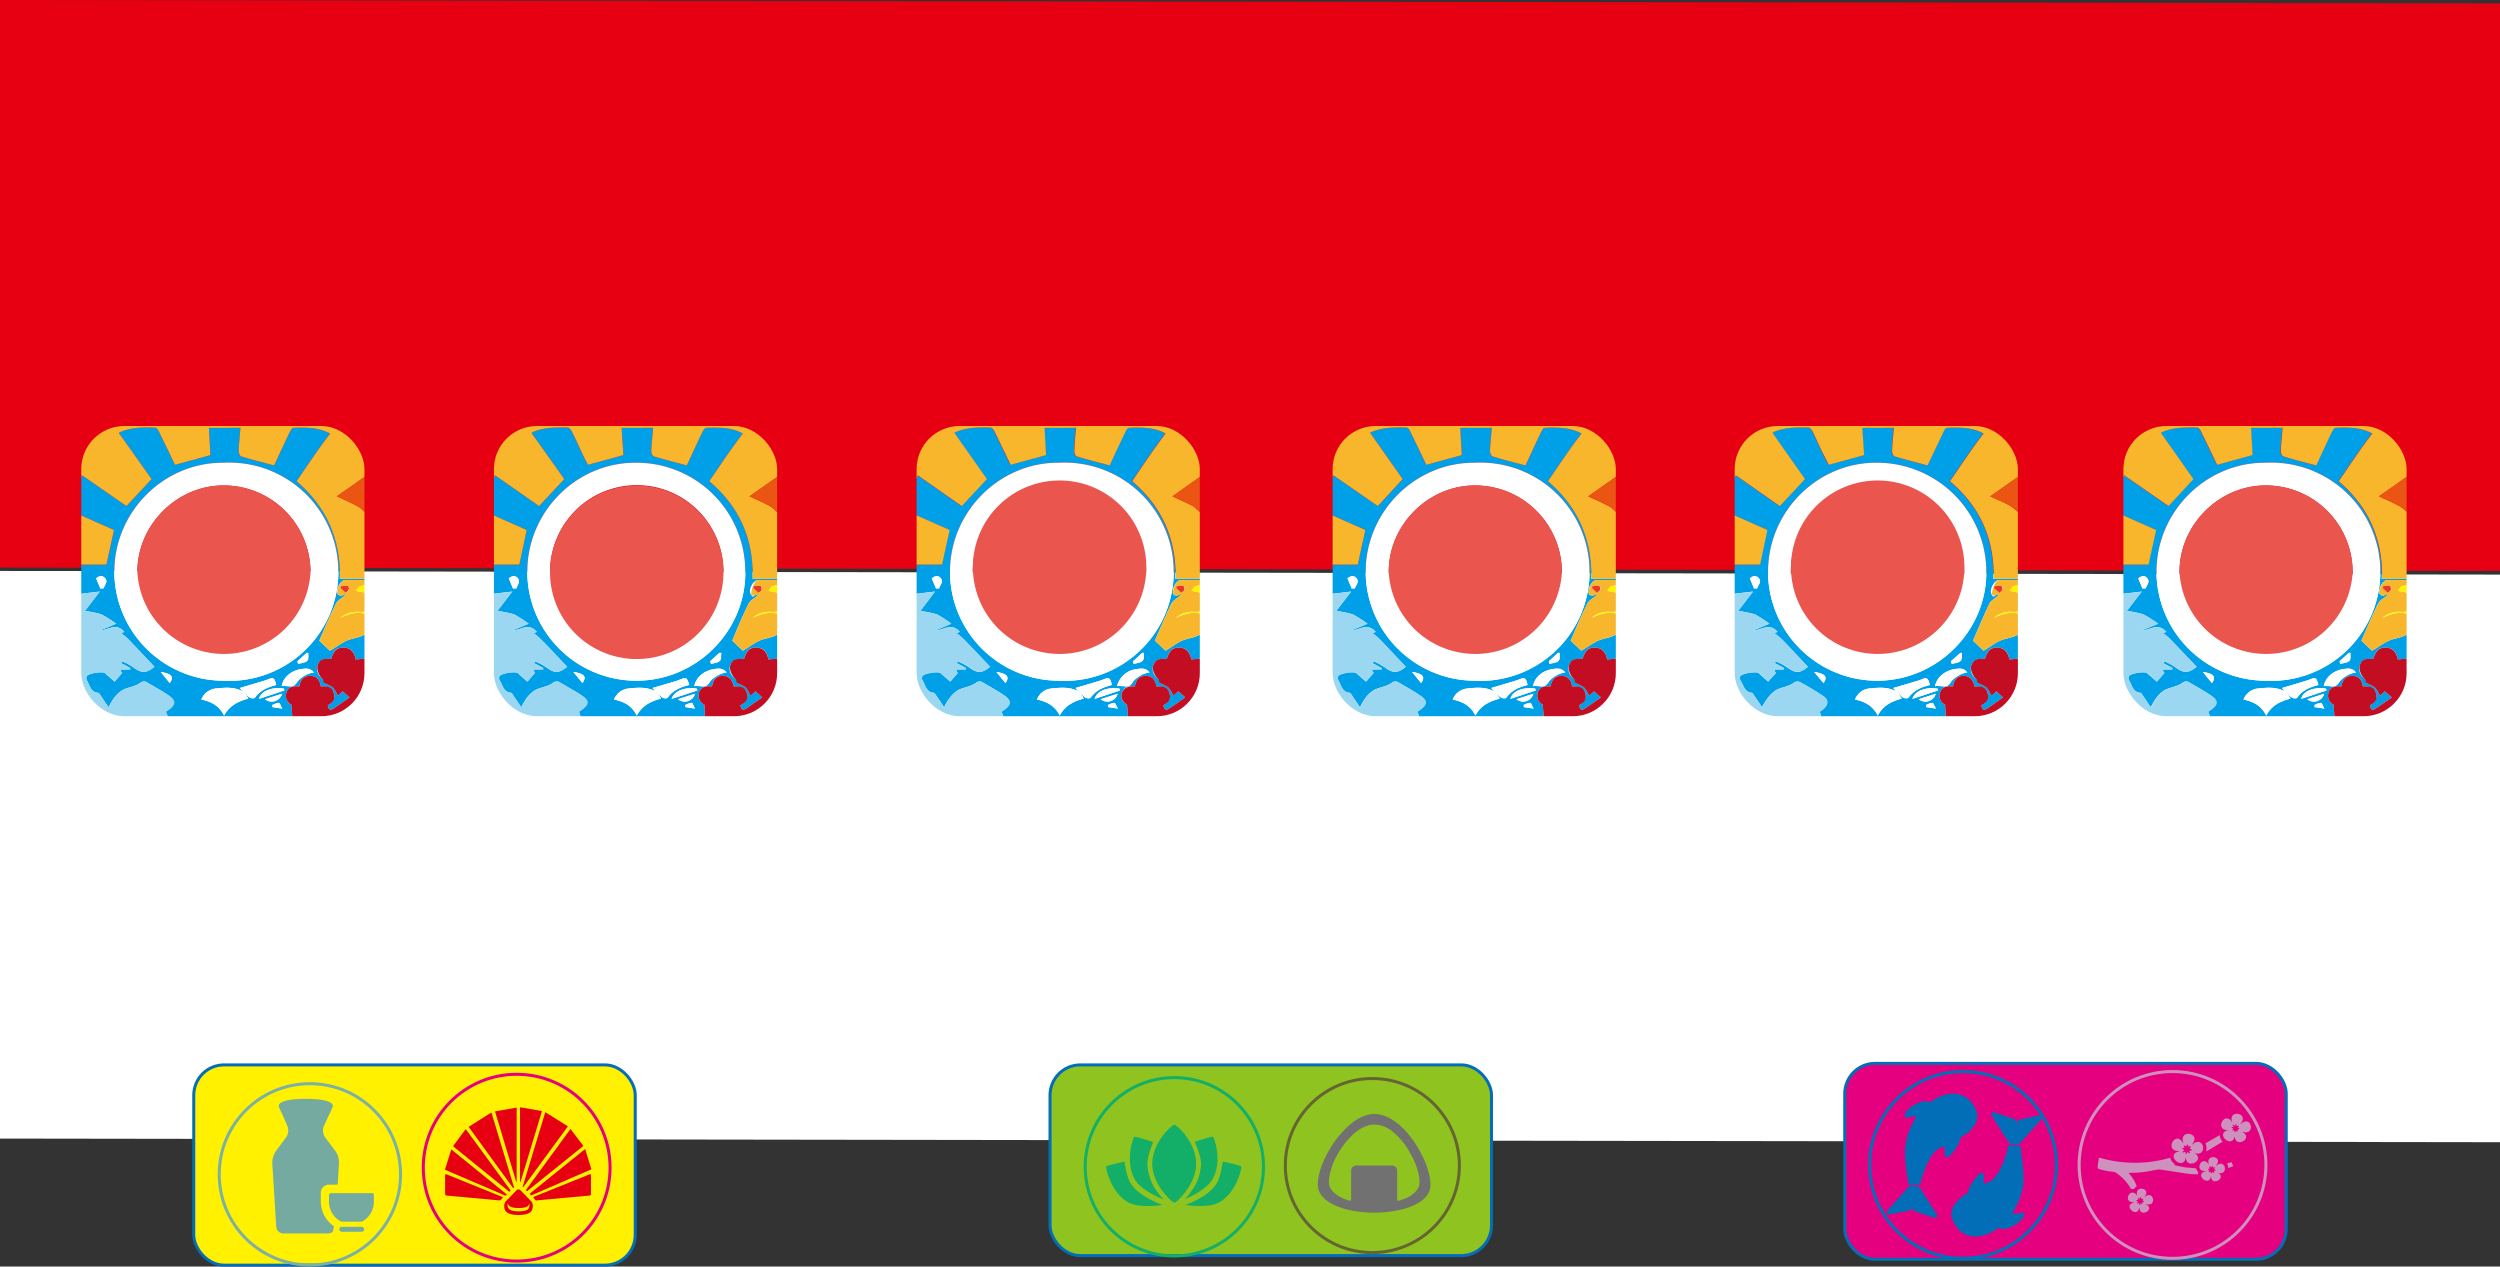 <svg id="图层_1" data-name="图层 1" xmlns="http://www.w3.org/2000/svg" xmlns:xlink="http://www.w3.org/1999/xlink" viewBox="0 0 824.5 417.7"><rect x="0" y="0" width="824.5" height="417.7" fill="#333333" stroke="none"/><defs><clipPath id="clip-path" transform="translate(-8.7 -94.9)"><rect x="35.5" y="235.4" width="93.4" height="95.71" rx="14.2" style="fill:none"/></clipPath><clipPath id="clip-path-2" transform="translate(-8.7 -94.9)"><rect x="171.6" y="235.4" width="93.4" height="95.71" rx="14.2" style="fill:none"/></clipPath><clipPath id="clip-path-3" transform="translate(-8.7 -94.9)"><rect x="311" y="235.4" width="93.4" height="95.71" rx="14.2" style="fill:none"/></clipPath><clipPath id="clip-path-4" transform="translate(-8.7 -94.9)"><rect x="448.2" y="235.4" width="93.4" height="95.71" rx="14.2" style="fill:none"/></clipPath><clipPath id="clip-path-5" transform="translate(-8.7 -94.9)"><rect x="580.8" y="235.4" width="93.4" height="95.71" rx="14.2" style="fill:none"/></clipPath><clipPath id="clip-path-6" transform="translate(-8.7 -94.9)"><rect x="709" y="235.4" width="93.4" height="95.71" rx="14.2" style="fill:none"/></clipPath></defs><title>Origianl Layout</title><polygon points="824.5 188.3 0 187.2 0 0 824.5 1.1 824.5 188.3" style="fill:#e60012"/><polygon points="824.5 376.7 0 375.5 0 188.3 824.5 189.5 824.5 376.7" style="fill:#fff"/><rect x="63.9" y="351.2" width="145.6" height="66.05" rx="10" style="fill:#fff100;stroke:#036eb8;stroke-miterlimit:10"/><rect x="346.3" y="351.2" width="145.6" height="62.9" rx="10" style="fill:#8fc31f;stroke:#036eb8;stroke-miterlimit:10"/><rect x="608.4" y="350.7" width="145.6" height="64.62" rx="10" style="fill:#e4007f;stroke:#036eb8;stroke-miterlimit:10"/><g style="clip-path:url(#clip-path)"><path d="M130.1,285.8v.8a5.6,5.6,0,0,0-1.2-.4h-6.4c-1.6.1-3.2,3.3-2.4,4.7a1.5,1.5,0,0,0,1.3.4,5,5,0,0,0,1.4-.8h-.1a3.6,3.6,0,0,1-.4.9c-1,.9-2.3,1.5-2.8,2.6-2,4-3.7,8.1-5.5,12.2l3.5,3.3c2.3-1.3,4.3-3,6.6-3.7s4.4-.8,6-2.7V312l-4.1.4c-.4-2.5-1.6-3.9-4-3.9s-3.1.8-4.1,3.7c-2.6-.1-3.8.4-4.4,2s0,3.3,1.5,4.6.4,1.1.6,1.4a19.5,19.5,0,0,1,2.9,1.4,12.1,12.1,0,0,1,1.6,2.8l1.6-1.5,2.3,2-5.2,3.6c-1.3.9-1.8.3-2-1,1.7-.9,2.6-2.2,2-4s-2.3-2.3-4.3-2.2c-.3-2-1.3-3.5-3.5-3.5s-3.3,1.4-3.6,3.5c-1.9-.2-3.7,0-4.3,2.2a3.3,3.3,0,0,0,1.7,3.8l.3,3.8H64l-.6-1.5c2.6-1.5,3.3-3.5,1.5-4.9s-5.3-3.3-8-4.9a1.9,1.9,0,0,0-1.8.2c-1.8,1.4-4.1,1.5-6,2.5a10.3,10.3,0,0,0-3,2.9,24.5,24.5,0,0,0-1.6,2.8l-2.7-4c-.2-.3-.4-.7-.7-.8-2.6-.2-2.8-2.6-3.8-4.2a1.5,1.5,0,0,1,0-1.3c.4-.9,5.3-1.7,6-1l3.2,2.8,2.5-2.9-.3-.3-.3-.8h3.2v-.5l-3-1.6.4-.6a19,19,0,0,1,3.7,2c2.7,2,4.2,2,6.9-.2L51.3,306a19.4,19.4,0,0,0-2.7-2.3l1.1-.4c-2.7-3.2-5.4-.5-8-.5l5.3-2.2a42.6,42.6,0,0,0-4.9-3.1,36.7,36.7,0,0,0-5.4-1.1l4.9-6.4-6.8.8v-9.7h9l2.5-11.4-11.5-5.1v-9.7l.9-3.3,14.7,10.2,8.3-8.9L47.9,237.7l.4-.3c3.7-1.6,7.7-1.6,11.6-1.5.5.1,1,.8,1.2,1.3l3.6,7.4,1.7,3.6L78.1,245l-.5-9H88c-.2,2.6-.5,5.1-.6,7.6,0,.6.4,1.7.8,1.8,3.5,1.1,7.1,2,10.9,3,1.7-3.6,3.4-7.4,5.2-11.1.3-.5.7-1.3,1.1-1.3,4.4-.2,8.7-.1,12.2,1.9-4,5.1-7.4,10.4-11.1,15.7,10,8.5,14.6,19.3,14.3,32.2ZM88.7,322.9c-2.9-1.6-6.1-1.2-9.1-.9a5.8,5.8,0,0,0-4.5,3.6c3.2.7,5.9,2,7.5,5.3,1.8-3.3,4.6-4.7,8-5.6l-1.1-1.9c.5.6.9,1.3,1.6,1.6s1.5.3,1.7,0c1.7-2.5,4.3-3.5,7-4.2-.6-2.5-.9-2.6-3.1-1.7l-1.2.4-7.7,2.3Zm-6.4-3.5a36,36,0,1,0,.2-71.9c-19.7-.2-36.1,16.1-36.1,36A36.1,36.1,0,0,0,82.3,319.4Zm29.9-2.7c-1.2-1.7-2.9-1.3-4.5-1.1-3.2.6-5.7,2.9-6.1,5.6,1.8-.4,4.4-.2,5-1.2S109.7,317,112.2,316.7Zm-9.7,5.9-.2-.6c-4.1-.6-7.5.8-8.2,3.4Zm-.8,1.1-5.6,1.8A3.5,3.5,0,0,0,101.7,323.7ZM41.8,289h1c.4-.9,1.2-2.1.9-2.8s-1.5-2-3.3-.5Zm65,24,.2.9c1-.3,2.3-.3,3-1s.3-1.7.4-2.6h-.6Zm-45.1,3.5,3,3.7C66.1,318.1,65.4,317.1,61.7,316.5Zm40.1,12.1c-.6-1-.8-1.9-1.1-1.9a6.3,6.3,0,0,0-2.2.7v.7Z" transform="translate(-8.7 -94.9)" style="fill:#00a0e9"/><path d="M130.1,285.8h-9.3c.3-12.9-4.3-23.7-14.3-32.2,3.7-5.3,7.1-10.6,11.1-15.7-3.5-2-7.8-2.1-12.2-1.9-.4,0-.8.8-1.1,1.3-1.8,3.7-3.5,7.5-5.2,11.1-3.8-1-7.4-1.9-10.9-3-.4-.1-.8-1.2-.8-1.8.1-2.5.4-5,.6-7.6H77.6l.5,9-11.7,3.2-1.7-3.6-3.6-7.4c-.2-.5-.7-1.2-1.2-1.3-3.9-.1-7.9-.1-11.6,1.5l-.4.3,10.8,15.2-8.3,8.9L35.7,251.6l-.9,3.3V235.4h95.3v19.5l-.9-2.9-9.4,6.6c2.4,1.1,4.7,2.1,6.9,3.3s2.2,2.1,3.4,3.1Z" transform="translate(-8.7 -94.9)" style="fill:#f8b62d"/><path d="M34.8,290.8l6.8-.8-4.9,6.4a36.7,36.7,0,0,1,5.4,1.1,42.6,42.6,0,0,1,4.9,3.1l-5.3,2.2c2.6,0,5.3-2.7,8,.5l-1.1.4a19.4,19.4,0,0,1,2.7,2.3l8.4,8.8c-2.7,2.2-4.2,2.2-6.9.2a19,19,0,0,0-3.7-2l-.4.6,3,1.6v.5H48.4l.3.8.3.3-2.5,2.9-3.2-2.8c-.7-.7-5.6.1-6,1a1.5,1.5,0,0,0,0,1.3c1,1.6,1.2,4,3.8,4.2.3.1.5.5.7.8l2.7,4a24.5,24.5,0,0,1,1.6-2.8,10.3,10.3,0,0,1,3-2.9c1.9-1,4.2-1.1,6-2.5a1.9,1.9,0,0,1,1.8-.2c2.7,1.6,5.5,3.1,8,4.9s1.1,3.4-1.5,4.9l.6,1.5H34.8Z" transform="translate(-8.7 -94.9)" style="fill:#9cd7f1"/><path d="M105.1,331.1l-.3-3.8a3.3,3.3,0,0,1-1.7-3.8c.6-2.2,2.4-2.4,4.3-2.2.3-2.1,1.4-3.5,3.6-3.5s3.2,1.5,3.5,3.5c2-.1,3.7,0,4.3,2.2s-.3,3.1-2,4c.2,1.3.7,1.9,2,1l5.2-3.6-2.3-2-1.6,1.5a12.1,12.1,0,0,0-1.6-2.8,19.5,19.5,0,0,0-2.9-1.4c-.2-.3-.2-1.1-.6-1.4s-2.2-2.7-1.5-4.6,1.8-2.1,4.4-2c1-2.9,1.9-3.7,4.1-3.7s3.6,1.4,4,3.9l4.1-.4v19.1Z" transform="translate(-8.7 -94.9)" style="fill:#c30d23"/><path d="M130.1,303.1c-1.6,1.9-3.9,2-6,2.7s-4.3,2.4-6.6,3.7l-3.5-3.3c1.8-4.1,3.5-8.2,5.5-12.2.5-1.1,1.8-1.7,2.8-2.6a3.6,3.6,0,0,0,.4-.9c.4-.4,1-.7,1.1-1.1s-.1-1.3-.3-1.3a8.6,8.6,0,0,0-2.3.2v.6l1.7,1.6a5,5,0,0,1-1.4.8,1.5,1.5,0,0,1-1.3-.4c-.8-1.4.8-4.6,2.4-4.7h6.4a5.6,5.6,0,0,1,1.2.4v1.3a11.8,11.8,0,0,0-2.7.3c-.6.2-.9,1-1.4,1.5a12.4,12.4,0,0,0,1.6.4c1.3.1,1.9.5,1.6,1.9a2.7,2.7,0,0,0,.2,1.5c.8,2.5.1,3.4-2.6,3.2a8.3,8.3,0,0,0-6,2c3.8-1.8,6.2-2.1,9.3-1.1Z" transform="translate(-8.7 -94.9)" style="fill:#f8b62d"/><path d="M34.8,264.6l11.5,5.1-2.5,11.4h-9Z" transform="translate(-8.7 -94.9)" style="fill:#f8b62d"/><path d="M130.1,265c-1.2-1-2.1-2.3-3.4-3.1s-4.5-2.2-6.9-3.3l9.4-6.6.9,2.9Z" transform="translate(-8.7 -94.9)" style="fill:#ea5514"/><path d="M130.1,297.6c-3.1-1-5.5-.7-9.3,1.1a8.3,8.3,0,0,1,6-2c2.7.2,3.4-.7,2.6-3.2a2.7,2.7,0,0,1-.2-1.5c.3-1.4-.3-1.8-1.6-1.9a12.4,12.4,0,0,1-1.6-.4c.5-.5.8-1.3,1.4-1.5a11.8,11.8,0,0,1,2.7-.3Z" transform="translate(-8.7 -94.9)" style="fill:#fff100"/><path d="M82.3,319.4a36.1,36.1,0,0,1-35.9-35.9c0-19.9,16.4-36.2,36.1-36a36,36,0,1,1-.2,71.9Zm28.8-35.6A28.6,28.6,0,0,0,82.6,255C67.1,254.9,54,268,54,283.5a28.6,28.6,0,0,0,57.1.3Z" transform="translate(-8.7 -94.9)" style="fill:#fff"/><path d="M89.5,323.4l1.1,1.9c-3.4.9-6.2,2.3-8,5.6-1.6-3.3-4.3-4.6-7.5-5.3a5.8,5.8,0,0,1,4.5-3.6c3-.3,6.2-.7,9.1.9Z" transform="translate(-8.7 -94.9)" style="fill:#fff"/><path d="M89.5,323.4l-.8-.5-.9-1.1,7.7-2.3,1.2-.4c2.2-.9,2.5-.8,3.1,1.7-2.7.7-5.3,1.7-7,4.2-.2.3-1.3.3-1.7,0S90,324,89.5,323.4Z" transform="translate(-8.7 -94.9)" style="fill:#fff"/><path d="M112.2,316.7c-2.5.3-4.2.9-5.6,3.3s-3.2.8-5,1.2c.4-2.7,2.9-5,6.1-5.6C109.3,315.4,111,315,112.2,316.7Z" transform="translate(-8.7 -94.9)" style="fill:#fff"/><path d="M102.5,322.6l-8.4,2.8c.7-2.6,4.1-4,8.2-3.4Z" transform="translate(-8.7 -94.9)" style="fill:#fff"/><path d="M101.7,323.7a3.5,3.5,0,0,1-5.6,1.8Z" transform="translate(-8.7 -94.9)" style="fill:#fff"/><path d="M41.8,289l-1.4-3.4c1.8-1.5,2.9-.4,3.3.5s-.5,1.9-.9,2.8Z" transform="translate(-8.7 -94.9)" style="fill:#fff"/><path d="M106.8,313l3-2.8h.6c-.1.9.1,2.1-.4,2.6s-2,.7-3,1Z" transform="translate(-8.7 -94.9)" style="fill:#fff"/><path d="M61.7,316.5c3.7.6,4.4,1.6,3,3.7Z" transform="translate(-8.7 -94.9)" style="fill:#fff"/><path d="M122.8,290.5l-1.7-1.6v-.6a8.6,8.6,0,0,1,2.3-.2c.2,0,.5.9.3,1.3s-.7.7-1.1,1.1Z" transform="translate(-8.7 -94.9)" style="fill:#e83828"/><path d="M101.8,328.6l-3.2-.5v-.7a6.3,6.3,0,0,1,2.2-.7C101,326.7,101.2,327.6,101.8,328.6Z" transform="translate(-8.7 -94.9)" style="fill:#fff"/><path d="M111.1,283.8a28.6,28.6,0,0,1-57.1-.3C54,268,67.1,254.9,82.6,255A28.6,28.6,0,0,1,111.1,283.8Z" transform="translate(-8.7 -94.9)" style="fill:#ea554d"/><path d="M98.3,281.3" transform="translate(-8.7 -94.9)" style="fill:none;stroke:#231815;stroke-miterlimit:10;stroke-width:2px"/><path d="M89.3,276.3" transform="translate(-8.7 -94.9)" style="fill:none;stroke:#231815;stroke-miterlimit:10;stroke-width:2px"/><path d="M97.4,271.8" transform="translate(-8.7 -94.9)" style="fill:none;stroke:#231815;stroke-miterlimit:10;stroke-width:2px"/></g><g style="clip-path:url(#clip-path-2)"><path d="M266.2,285.8v.8a5.6,5.6,0,0,0-1.2-.4h-6.3c-1.7.1-3.3,3.3-2.4,4.7s.8.5,1.2.4a5.5,5.5,0,0,0,1.5-.8h-.1l-.5.9c-.9.9-2.3,1.5-2.8,2.6-2,4-3.7,8.1-5.4,12.2l3.5,3.3c2.2-1.3,4.2-3,6.5-3.7s4.4-.8,6-2.7V312l-4.1.4c-.4-2.5-1.5-3.9-4-3.9s-3.1.8-4,3.7c-2.6-.1-3.8.4-4.5,2s0,3.3,1.6,4.6.4,1.1.5,1.4a13.1,13.1,0,0,1,2.9,1.4,12.1,12.1,0,0,1,1.6,2.8l1.7-1.5,2.2,2-5.2,3.6c-1.3.9-1.8.3-2-1,1.7-.9,2.6-2.2,2.1-4s-2.4-2.3-4.3-2.2c-.4-2-1.3-3.5-3.6-3.5s-3.2,1.4-3.6,3.5c-1.9-.2-3.7,0-4.3,2.2a3.3,3.3,0,0,0,1.8,3.8l.2,3.8H200.1l-.5-1.5c2.5-1.5,3.3-3.5,1.5-4.9s-5.4-3.3-8.1-4.9a1.9,1.9,0,0,0-1.8.2c-1.8,1.4-4.1,1.5-6,2.5a10.3,10.3,0,0,0-3,2.9,24.5,24.5,0,0,0-1.6,2.8l-2.7-4c-.2-.3-.4-.7-.6-.8-2.7-.2-2.8-2.6-3.9-4.2a1.5,1.5,0,0,1,0-1.3c.5-.9,5.3-1.7,6.1-1l3.1,2.8,2.5-2.9s-.2-.2-.2-.3-.2-.5-.3-.8h3.2v-.5l-3-1.6.3-.6a17.2,17.2,0,0,1,3.8,2c2.7,2,4.1,2,6.8-.2-2.8-2.9-5.5-5.9-8.4-8.8a26.8,26.8,0,0,0-2.6-2.3l1-.4c-2.7-3.2-5.3-.5-8-.5l5.3-2.2a42.2,42.2,0,0,0-4.8-3.1,41.1,41.1,0,0,0-5.5-1.1l4.9-6.4-6.8.8v-9.7H180l2.4-11.4-11.5-5.1v-9.7l1-3.3,14.6,10.2,8.3-8.9L184,237.7l.4-.3c3.8-1.6,7.7-1.6,11.7-1.5.4.1.9.8,1.2,1.3,1.2,2.4,2.3,4.9,3.5,7.4s1.3,2.6,1.8,3.6l11.7-3.2-.6-9h10.4c-.2,2.6-.5,5.1-.6,7.6,0,.6.4,1.7.8,1.8,3.6,1.1,7.2,2,10.9,3,1.7-3.6,3.4-7.4,5.2-11.1.3-.5.8-1.3,1.2-1.3,4.3-.2,8.7-.1,12.1,1.9-4,5.1-7.4,10.4-11.1,15.7,10.1,8.5,14.7,19.3,14.3,32.2Zm-41.4,37.1c-2.9-1.6-6-1.2-9.1-.9a5.8,5.8,0,0,0-4.5,3.6c3.3.7,5.9,2,7.5,5.3,1.8-3.3,4.6-4.7,8-5.6l-1.1-1.9a6.1,6.1,0,0,0,1.6,1.6c.5.3,1.5.3,1.7,0,1.7-2.5,4.3-3.5,7.1-4.2-.7-2.5-1-2.6-3.2-1.7l-1.1.4-7.8,2.3Zm-6.4-3.5c19.8.1,36.3-16.2,36.1-36a35.9,35.9,0,0,0-35.9-35.9c-19.7-.2-36,16.1-36,36A36,36,0,0,0,218.4,319.4Zm29.9-2.7c-1.2-1.7-2.9-1.3-4.4-1.1-3.2.6-5.8,2.9-6.2,5.6,1.8-.4,4.5-.2,5-1.2S245.9,317,248.3,316.7Zm-9.6,5.9-.2-.6c-4.1-.6-7.5.8-8.3,3.4Zm-.8,1.1-5.6,1.8A3.5,3.5,0,0,0,237.9,323.7Zm-60-34.7H179c.3-.9,1.1-2.1.8-2.8s-1.5-2-3.3-.5Zm65,24,.3.9c1-.3,2.2-.3,2.9-1s.3-1.7.5-2.6h-.7Zm-45.1,3.5,3,3.7C202.2,318.1,201.6,317.1,197.8,316.5Zm40.1,12.1c-.5-1-.8-1.9-1.1-1.9a5.8,5.8,0,0,0-2.1.7v.7Z" transform="translate(-8.7 -94.9)" style="fill:#00a0e9"/><path d="M266.2,285.8h-9.3c.4-12.9-4.2-23.7-14.3-32.2,3.7-5.3,7.1-10.6,11.1-15.7-3.4-2-7.8-2.1-12.1-1.9-.4,0-.9.8-1.2,1.3-1.8,3.7-3.5,7.5-5.2,11.1-3.7-1-7.3-1.9-10.9-3-.4-.1-.8-1.2-.8-1.8.1-2.5.4-5,.6-7.6H213.7l.6,9-11.7,3.2c-.5-1-1.2-2.3-1.8-3.6s-2.3-5-3.5-7.4c-.3-.5-.8-1.2-1.2-1.3-4-.1-7.9-.1-11.7,1.5l-.4.3,10.8,15.2-8.3,8.9-14.6-10.2-1,3.3V235.4h95.3v19.5l-.9-2.9-9.4,6.6c2.4,1.1,4.7,2.1,6.9,3.3a25,25,0,0,1,3.4,3.1Z" transform="translate(-8.7 -94.9)" style="fill:#f8b62d"/><path d="M170.9,290.8l6.8-.8-4.9,6.4a41.1,41.1,0,0,1,5.5,1.1,42.2,42.2,0,0,1,4.8,3.1l-5.3,2.2c2.7,0,5.3-2.7,8,.5l-1,.4a26.8,26.8,0,0,1,2.6,2.3c2.9,2.9,5.6,5.9,8.4,8.8-2.7,2.2-4.1,2.2-6.8.2a17.2,17.2,0,0,0-3.8-2l-.3.6,3,1.6v.5h-3.2c.1.3.1.6.3.8s.2.3.2.3l-2.5,2.9-3.1-2.8c-.8-.7-5.6.1-6.1,1a1.5,1.5,0,0,0,0,1.3c1.1,1.6,1.2,4,3.9,4.2.2.1.4.5.6.8l2.7,4a24.5,24.5,0,0,1,1.6-2.8,10.3,10.3,0,0,1,3-2.9c1.9-1,4.2-1.1,6-2.5a1.9,1.9,0,0,1,1.8-.2c2.7,1.6,5.5,3.1,8.1,4.9s1,3.4-1.5,4.9l.5,1.5H170.9Z" transform="translate(-8.7 -94.9)" style="fill:#9cd7f1"/><path d="M241.2,331.1l-.2-3.8a3.3,3.3,0,0,1-1.8-3.8c.6-2.2,2.4-2.4,4.3-2.2.4-2.1,1.4-3.5,3.6-3.5s3.2,1.5,3.6,3.5c1.9-.1,3.7,0,4.3,2.2s-.4,3.1-2.1,4c.2,1.3.7,1.9,2,1l5.2-3.6-2.2-2-1.7,1.5a12.1,12.1,0,0,0-1.6-2.8,13.1,13.1,0,0,0-2.9-1.4c-.1-.3-.1-1.1-.5-1.4s-2.3-2.7-1.6-4.6,1.9-2.1,4.5-2c.9-2.9,1.8-3.7,4-3.7s3.6,1.4,4,3.9l4.1-.4v19.1Z" transform="translate(-8.7 -94.9)" style="fill:#c30d23"/><path d="M266.2,303.1c-1.6,1.9-3.9,2-6,2.7s-4.3,2.4-6.5,3.7l-3.5-3.3c1.7-4.1,3.4-8.2,5.4-12.2.5-1.1,1.9-1.7,2.8-2.6l.5-.9c.4-.4.9-.7,1.1-1.1s-.2-1.3-.4-1.3a9.3,9.3,0,0,0-2.3.2v.6l1.8,1.6a5.5,5.5,0,0,1-1.5.8c-.4.1-1.1-.1-1.2-.4s.7-4.6,2.4-4.7H265a5.6,5.6,0,0,1,1.2.4v1.3a11.8,11.8,0,0,0-2.7.3c-.5.2-.9,1-1.3,1.5a7.5,7.5,0,0,0,1.6.4c1.2.1,1.8.5,1.6,1.9a3.9,3.9,0,0,0,.1,1.5c.8,2.5.1,3.4-2.5,3.2a8.4,8.4,0,0,0-6.1,2c3.8-1.8,6.2-2.1,9.3-1.1Z" transform="translate(-8.7 -94.9)" style="fill:#f8b62d"/><path d="M170.9,264.6l11.5,5.1L180,281.1h-9.1Z" transform="translate(-8.7 -94.9)" style="fill:#f8b62d"/><path d="M266.2,265a25,25,0,0,0-3.4-3.1c-2.2-1.2-4.5-2.2-6.9-3.3l9.4-6.6.9,2.9Z" transform="translate(-8.7 -94.9)" style="fill:#ea5514"/><path d="M266.2,297.6c-3.1-1-5.5-.7-9.3,1.1a8.4,8.4,0,0,1,6.1-2c2.6.2,3.3-.7,2.5-3.2a3.9,3.9,0,0,1-.1-1.5c.2-1.4-.4-1.8-1.6-1.9a7.5,7.5,0,0,1-1.6-.4c.4-.5.8-1.3,1.3-1.5a11.8,11.8,0,0,1,2.7-.3Z" transform="translate(-8.7 -94.9)" style="fill:#fff100"/><path d="M218.4,319.4a36,36,0,0,1-35.8-35.9c0-19.9,16.3-36.2,36-36a35.9,35.9,0,0,1,35.9,35.9C254.7,303.2,238.2,319.5,218.4,319.4Zm28.9-35.6a28.6,28.6,0,1,0-28.9,28.3A28.7,28.7,0,0,0,247.3,283.8Z" transform="translate(-8.7 -94.9)" style="fill:#fff"/><path d="M225.6,323.4l1.1,1.9c-3.4.9-6.2,2.3-8,5.6-1.6-3.3-4.2-4.6-7.5-5.3a5.8,5.8,0,0,1,4.5-3.6c3.1-.3,6.2-.7,9.1.9Z" transform="translate(-8.7 -94.9)" style="fill:#fff"/><path d="M225.6,323.4l-.8-.5-.9-1.1,7.8-2.3,1.1-.4c2.2-.9,2.5-.8,3.2,1.7-2.8.7-5.4,1.7-7.1,4.2-.2.3-1.2.3-1.7,0A6.1,6.1,0,0,1,225.6,323.4Z" transform="translate(-8.7 -94.9)" style="fill:#fff"/><path d="M248.3,316.7c-2.4.3-4.2.9-5.6,3.3s-3.2.8-5,1.2c.4-2.7,3-5,6.2-5.6C245.4,315.4,247.1,315,248.3,316.7Z" transform="translate(-8.7 -94.9)" style="fill:#fff"/><path d="M238.7,322.6l-8.5,2.8c.8-2.6,4.2-4,8.3-3.4Z" transform="translate(-8.7 -94.9)" style="fill:#fff"/><path d="M237.9,323.7a3.5,3.5,0,0,1-5.6,1.8Z" transform="translate(-8.7 -94.9)" style="fill:#fff"/><path d="M177.9,289l-1.4-3.4c1.8-1.5,3-.4,3.3.5s-.5,1.9-.8,2.8Z" transform="translate(-8.7 -94.9)" style="fill:#fff"/><path d="M242.9,313l3-2.8h.7c-.2.9,0,2.1-.5,2.6s-1.9.7-2.9,1Z" transform="translate(-8.7 -94.9)" style="fill:#fff"/><path d="M197.8,316.5c3.8.6,4.4,1.6,3,3.7Z" transform="translate(-8.7 -94.9)" style="fill:#fff"/><path d="M259,290.5l-1.8-1.6v-.6a9.3,9.3,0,0,1,2.3-.2c.2,0,.5.9.4,1.3s-.7.7-1.1,1.1Z" transform="translate(-8.7 -94.9)" style="fill:#e83828"/><path d="M237.9,328.6l-3.1-.5v-.7a5.8,5.8,0,0,1,2.1-.7C237.1,326.7,237.4,327.6,237.9,328.6Z" transform="translate(-8.7 -94.9)" style="fill:#fff"/><path d="M247.3,283.8a28.6,28.6,0,0,1-57.2-.3,28.6,28.6,0,1,1,57.2.3Z" transform="translate(-8.7 -94.9)" style="fill:#ea554d"/><path d="M234.4,281.3" transform="translate(-8.7 -94.9)" style="fill:none;stroke:#231815;stroke-miterlimit:10;stroke-width:2px"/><path d="M225.4,276.3" transform="translate(-8.7 -94.9)" style="fill:none;stroke:#231815;stroke-miterlimit:10;stroke-width:2px"/><path d="M233.5,271.8" transform="translate(-8.7 -94.9)" style="fill:none;stroke:#231815;stroke-miterlimit:10;stroke-width:2px"/></g><g style="clip-path:url(#clip-path-3)"><path d="M405.6,285.8v.8a3.6,3.6,0,0,0-1.1-.4h-6.4c-1.6.1-3.2,3.3-2.4,4.7a1.3,1.3,0,0,0,1.2.4,4.4,4.4,0,0,0,1.5-.8h-.1a2,2,0,0,1-.5.9c-.9.9-2.2,1.5-2.8,2.6-1.9,4-3.6,8.1-5.4,12.2l3.5,3.3c2.2-1.3,4.2-3,6.5-3.7s4.4-.8,6-2.7V312l-4,.4c-.5-2.5-1.6-3.9-4-3.9s-3.1.8-4.1,3.7c-2.6-.1-3.8.4-4.4,2s-.1,3.3,1.5,4.6.4,1.1.5,1.4a13.1,13.1,0,0,1,2.9,1.4,12.2,12.2,0,0,1,1.7,2.8l1.6-1.5,2.3,2-5.2,3.6c-1.3.9-1.8.3-2-1,1.6-.9,2.5-2.2,2-4s-2.4-2.3-4.3-2.2c-.3-2-1.3-3.5-3.5-3.5s-3.3,1.4-3.6,3.5c-1.9-.2-3.7,0-4.3,2.2s.6,3.1,1.7,3.8l.3,3.8H339.6l-.6-1.5c2.6-1.5,3.3-3.5,1.5-4.9s-5.3-3.3-8-4.9a1.9,1.9,0,0,0-1.8.2c-1.8,1.4-4.1,1.5-6,2.5a10.3,10.3,0,0,0-3,2.9,10.9,10.9,0,0,0-1.6,2.8l-2.7-4a2.9,2.9,0,0,0-.7-.8c-2.6-.2-2.8-2.6-3.8-4.2a1.5,1.5,0,0,1,0-1.3c.4-.9,5.3-1.7,6-1l3.2,2.8,2.5-2.9c-.1,0-.2-.2-.3-.3l-.3-.8h3.2v-.5l-3-1.6.3-.6a17.2,17.2,0,0,1,3.8,2c2.7,2,4.2,2,6.9-.2l-8.4-8.8a27.6,27.6,0,0,0-2.7-2.3l1.1-.4c-2.7-3.2-5.4-.5-8-.5l5.2-2.2a34.9,34.9,0,0,0-4.8-3.1,39.6,39.6,0,0,0-5.4-1.1l4.8-6.4-6.7.8v-9.7h9l2.5-11.4-11.5-5.1v-9.7l.9-3.3,14.6,10.2,8.3-8.9-10.7-15.2c-.1,0,.1-.2.4-.3,3.7-1.6,7.7-1.6,11.6-1.5a2.6,2.6,0,0,1,1.2,1.3l3.6,7.4,1.7,3.6,11.7-3.2-.5-9h10.4c-.3,2.6-.5,5.1-.6,7.6,0,.6.3,1.7.8,1.8,3.5,1.1,7.1,2,10.9,3,1.6-3.6,3.4-7.4,5.2-11.1.2-.5.7-1.3,1.1-1.3,4.4-.2,8.7-.1,12.1,1.9-3.9,5.1-7.4,10.4-11,15.7,10,8.5,14.6,19.3,14.3,32.2Zm-41.3,37.1c-2.9-1.6-6.1-1.2-9.1-.9a5.6,5.6,0,0,0-4.5,3.6c3.2.7,5.9,2,7.5,5.3,1.7-3.3,4.6-4.7,7.9-5.6l-1-1.9c.5.6.9,1.3,1.6,1.6s1.5.3,1.7,0c1.7-2.5,4.3-3.5,7-4.2-.6-2.5-.9-2.6-3.1-1.7l-1.2.4-7.7,2.3Zm-6.5-3.5a36,36,0,1,0,.2-71.9c-19.6-.2-36,16.1-36,36A36,36,0,0,0,357.8,319.4Zm30-2.7c-1.2-1.7-2.9-1.3-4.5-1.1a7.5,7.5,0,0,0-6.2,5.6c1.9-.4,4.5-.2,5.1-1.2S385.3,317,387.8,316.7Zm-9.7,5.9-.2-.6c-4.1-.6-7.5.8-8.2,3.4Zm-.8,1.1-5.6,1.8A3.5,3.5,0,0,0,377.3,323.7ZM317.4,289h1c.3-.9,1.2-2.1.9-2.8s-1.5-2-3.3-.5Zm65,24,.2.9c1-.3,2.2-.3,2.9-1s.4-1.7.5-2.6h-.6Zm-45.1,3.5,3,3.7C341.7,318.1,341,317.1,337.3,316.5Zm40.1,12.1c-.6-1-.9-1.9-1.2-1.9a5.8,5.8,0,0,0-2.1.7v.7Z" transform="translate(-8.7 -94.9)" style="fill:#00a0e9"/><path d="M405.6,285.8h-9.2c.3-12.9-4.3-23.7-14.3-32.2,3.6-5.3,7.1-10.6,11-15.7-3.4-2-7.7-2.1-12.1-1.9-.4,0-.9.8-1.1,1.3-1.8,3.7-3.6,7.5-5.2,11.1-3.8-1-7.4-1.9-10.9-3-.5-.1-.8-1.2-.8-1.8.1-2.5.3-5,.6-7.6H353.2l.5,9L342,248.2l-1.7-3.6-3.6-7.4a2.6,2.6,0,0,0-1.2-1.3c-3.9-.1-7.9-.1-11.6,1.5-.3.1-.5.3-.4.3l10.7,15.2-8.3,8.9-14.6-10.2-.9,3.3V235.4h95.2v19.5l-.9-2.9-9.3,6.6c2.3,1.1,4.7,2.1,6.9,3.3a31.9,31.9,0,0,1,3.3,3.1Z" transform="translate(-8.7 -94.9)" style="fill:#f8b62d"/><path d="M310.4,290.8l6.7-.8-4.8,6.4a39.6,39.6,0,0,1,5.4,1.1,34.9,34.9,0,0,1,4.8,3.1l-5.2,2.2c2.6,0,5.3-2.7,8,.5l-1.1.4a27.6,27.6,0,0,1,2.7,2.3l8.4,8.8c-2.7,2.2-4.2,2.2-6.9.2a17.2,17.2,0,0,0-3.8-2l-.3.6,3,1.6v.5H324l.3.8c.1.1.2.3.3.3l-2.5,2.9-3.2-2.8c-.7-.7-5.6.1-6,1a1.5,1.5,0,0,0,0,1.3c1,1.6,1.2,4,3.8,4.2a2.9,2.9,0,0,1,.7.8l2.7,4a10.9,10.9,0,0,1,1.6-2.8,10.3,10.3,0,0,1,3-2.9c1.9-1,4.2-1.1,6-2.5a1.9,1.9,0,0,1,1.8-.2c2.7,1.6,5.5,3.1,8,4.9s1.1,3.4-1.5,4.9l.6,1.5H310.4Z" transform="translate(-8.7 -94.9)" style="fill:#9cd7f1"/><path d="M380.7,331.1l-.3-3.8c-1.1-.7-2.3-1.9-1.7-3.8s2.4-2.4,4.3-2.2c.3-2.1,1.4-3.5,3.6-3.5s3.2,1.5,3.5,3.5c1.9-.1,3.7,0,4.3,2.2s-.4,3.1-2,4c.2,1.3.7,1.9,2,1l5.2-3.6-2.3-2-1.6,1.5a12.2,12.2,0,0,0-1.7-2.8,13.1,13.1,0,0,0-2.9-1.4c-.1-.3-.1-1.1-.5-1.4s-2.3-2.7-1.5-4.6,1.8-2.1,4.4-2c1-2.9,1.9-3.7,4.1-3.7s3.5,1.4,4,3.9l4-.4v19.1Z" transform="translate(-8.7 -94.9)" style="fill:#c30d23"/><path d="M405.6,303.1c-1.6,1.9-3.8,2-6,2.7s-4.3,2.4-6.5,3.7l-3.5-3.3c1.8-4.1,3.5-8.2,5.4-12.2.6-1.1,1.9-1.7,2.8-2.6a2,2,0,0,0,.5-.9c.4-.4,1-.7,1.1-1.1a2.1,2.1,0,0,0-.3-1.3,8.6,8.6,0,0,0-2.3.2v.6l1.7,1.6a4.4,4.4,0,0,1-1.5.8,1.3,1.3,0,0,1-1.2-.4c-.8-1.4.8-4.6,2.4-4.7h6.4a3.6,3.6,0,0,1,1.1.4v1.3a10.9,10.9,0,0,0-2.6.3c-.6.2-.9,1-1.4,1.5a12.4,12.4,0,0,0,1.6.4c1.3.1,1.8.5,1.6,1.9a2.7,2.7,0,0,0,.2,1.5c.7,2.5.1,3.4-2.6,3.2a8.1,8.1,0,0,0-6,2c3.8-1.8,6.2-2.1,9.2-1.1Z" transform="translate(-8.7 -94.9)" style="fill:#f8b62d"/><path d="M310.4,264.6l11.5,5.1-2.5,11.4h-9Z" transform="translate(-8.7 -94.9)" style="fill:#f8b62d"/><path d="M405.6,265a31.9,31.9,0,0,0-3.3-3.1c-2.2-1.2-4.6-2.2-6.9-3.3l9.3-6.6.9,2.9Z" transform="translate(-8.7 -94.9)" style="fill:#ea5514"/><path d="M405.6,297.6c-3-1-5.4-.7-9.2,1.1a8.1,8.1,0,0,1,6-2c2.7.2,3.3-.7,2.6-3.2a2.7,2.7,0,0,1-.2-1.5c.2-1.4-.3-1.8-1.6-1.9a12.4,12.4,0,0,1-1.6-.4c.5-.5.8-1.3,1.4-1.5a10.9,10.9,0,0,1,2.6-.3Z" transform="translate(-8.7 -94.9)" style="fill:#fff100"/><path d="M357.8,319.4A36,36,0,0,1,322,283.5c0-19.9,16.4-36.2,36-36a36,36,0,1,1-.2,71.9Zm28.9-35.6a28.6,28.6,0,1,0-28.8,28.3A28.6,28.6,0,0,0,386.7,283.8Z" transform="translate(-8.7 -94.9)" style="fill:#fff"/><path d="M365.1,323.4l1,1.9c-3.3.9-6.2,2.3-7.9,5.6-1.6-3.3-4.3-4.6-7.5-5.3a5.6,5.6,0,0,1,4.5-3.6c3-.3,6.2-.7,9.1.9Z" transform="translate(-8.7 -94.9)" style="fill:#fff"/><path d="M365.1,323.4l-.8-.5-.9-1.1,7.7-2.3,1.2-.4c2.2-.9,2.5-.8,3.1,1.7-2.7.7-5.3,1.7-7,4.2-.2.3-1.3.3-1.7,0S365.6,324,365.1,323.4Z" transform="translate(-8.7 -94.9)" style="fill:#fff"/><path d="M387.8,316.7c-2.5.3-4.3.9-5.6,3.3s-3.2.8-5.1,1.2a7.5,7.5,0,0,1,6.2-5.6C384.9,315.4,386.6,315,387.8,316.7Z" transform="translate(-8.7 -94.9)" style="fill:#fff"/><path d="M378.1,322.6l-8.4,2.8c.7-2.6,4.1-4,8.2-3.4Z" transform="translate(-8.7 -94.9)" style="fill:#fff"/><path d="M377.3,323.7a3.5,3.5,0,0,1-5.6,1.8Z" transform="translate(-8.7 -94.9)" style="fill:#fff"/><path d="M317.4,289l-1.4-3.4c1.8-1.5,2.9-.4,3.3.5s-.6,1.9-.9,2.8Z" transform="translate(-8.7 -94.9)" style="fill:#fff"/><path d="M382.4,313l3-2.8h.6c-.1.9.1,2.1-.5,2.6s-1.9.7-2.9,1Z" transform="translate(-8.7 -94.9)" style="fill:#fff"/><path d="M337.3,316.5c3.7.6,4.4,1.6,3,3.7Z" transform="translate(-8.7 -94.9)" style="fill:#fff"/><path d="M398.4,290.5l-1.7-1.6v-.6a8.6,8.6,0,0,1,2.3-.2,2.1,2.1,0,0,1,.3,1.3c-.1.4-.7.7-1.1,1.1Z" transform="translate(-8.7 -94.9)" style="fill:#e83828"/><path d="M377.4,328.6l-3.2-.5v-.7a5.8,5.8,0,0,1,2.1-.7C376.5,326.7,376.8,327.6,377.4,328.6Z" transform="translate(-8.7 -94.9)" style="fill:#fff"/><path d="M386.7,283.8a28.6,28.6,0,0,1-57.1-.3,28.6,28.6,0,1,1,57.1.3Z" transform="translate(-8.7 -94.9)" style="fill:#ea554d"/><path d="M373.9,281.3" transform="translate(-8.7 -94.9)" style="fill:none;stroke:#231815;stroke-miterlimit:10;stroke-width:2px"/><path d="M364.9,276.3" transform="translate(-8.7 -94.9)" style="fill:none;stroke:#231815;stroke-miterlimit:10;stroke-width:2px"/><path d="M372.9,271.8" transform="translate(-8.7 -94.9)" style="fill:none;stroke:#231815;stroke-miterlimit:10;stroke-width:2px"/></g><g style="clip-path:url(#clip-path-4)"><path d="M542.8,285.8v.8a5.6,5.6,0,0,0-1.2-.4h-6.4c-1.6.1-3.2,3.3-2.4,4.7a1.5,1.5,0,0,0,1.3.4,5,5,0,0,0,1.4-.8h-.1a3.6,3.6,0,0,1-.4.9c-1,.9-2.3,1.5-2.8,2.6-2,4-3.7,8.1-5.5,12.2l3.5,3.3c2.3-1.3,4.3-3,6.6-3.7s4.4-.8,6-2.7V312l-4.1.4c-.4-2.5-1.6-3.9-4-3.9s-3.1.8-4.1,3.7c-2.6-.1-3.8.4-4.4,2s0,3.3,1.5,4.6.4,1.1.6,1.4a14.6,14.6,0,0,1,2.8,1.4,9.5,9.5,0,0,1,1.7,2.8l1.6-1.5,2.3,2-5.2,3.6c-1.3.9-1.8.3-2-1,1.7-.9,2.5-2.2,2-4s-2.3-2.3-4.3-2.2c-.3-2-1.3-3.5-3.5-3.5s-3.3,1.4-3.6,3.5c-1.9-.2-3.7,0-4.3,2.2a3.3,3.3,0,0,0,1.7,3.8l.3,3.8H476.7l-.6-1.5c2.6-1.5,3.3-3.5,1.5-4.9s-5.3-3.3-8-4.9a1.9,1.9,0,0,0-1.8.2c-1.8,1.4-4.1,1.5-6,2.5a10.3,10.3,0,0,0-3,2.9,24.5,24.5,0,0,0-1.6,2.8l-2.7-4c-.2-.3-.4-.7-.7-.8-2.6-.2-2.8-2.6-3.8-4.2a1.5,1.5,0,0,1,0-1.3c.4-.9,5.3-1.7,6-1l3.2,2.8,2.5-2.9-.3-.3-.3-.8h3.2v-.5l-3-1.6.4-.6a19,19,0,0,1,3.7,2c2.7,2,4.2,2,6.9-.2L464,306a19.4,19.4,0,0,0-2.7-2.3l1.1-.4c-2.7-3.2-5.4-.5-8-.5l5.3-2.2a42.6,42.6,0,0,0-4.9-3.1,36.7,36.7,0,0,0-5.4-1.1l4.9-6.4-6.8.8v-9.7h9l2.5-11.4-11.5-5.1v-9.7l.9-3.3,14.7,10.2,8.2-8.9-10.7-15.2a.7.7,0,0,1,.4-.3c3.7-1.6,7.7-1.6,11.6-1.5.5.1,1,.8,1.2,1.3l3.6,7.4,1.7,3.6,11.7-3.2-.5-9h10.4c-.2,2.6-.5,5.1-.6,7.6,0,.6.4,1.7.8,1.8,3.5,1.1,7.1,2,10.9,3,1.7-3.6,3.4-7.4,5.2-11.1.3-.5.7-1.3,1.1-1.3,4.4-.2,8.7-.1,12.2,1.9-4,5.1-7.4,10.4-11.1,15.7,10,8.5,14.6,19.3,14.3,32.2Zm-41.4,37.1c-2.9-1.6-6.1-1.2-9.1-.9a5.8,5.8,0,0,0-4.5,3.6c3.2.7,5.9,2,7.5,5.3,1.7-3.3,4.6-4.7,8-5.6l-1.1-1.9c.5.6.9,1.3,1.6,1.6s1.5.3,1.7,0c1.7-2.5,4.3-3.5,7-4.2-.6-2.5-.9-2.6-3.1-1.7l-1.2.4-7.7,2.3Zm-6.5-3.5a36,36,0,1,0,.3-71.9c-19.7-.2-36.1,16.1-36.1,36A36.1,36.1,0,0,0,494.9,319.4Zm30-2.7c-1.2-1.7-2.9-1.3-4.5-1.1-3.2.6-5.7,2.9-6.1,5.6,1.8-.4,4.4-.2,5-1.2S522.4,317,524.9,316.7Zm-9.7,5.9-.2-.6c-4.1-.6-7.5.8-8.2,3.4Zm-.8,1.1-5.6,1.8A3.5,3.5,0,0,0,514.4,323.7ZM454.5,289h1c.4-.9,1.2-2.1.9-2.8s-1.5-2-3.3-.5Zm65,24,.2.9c1-.3,2.3-.3,3-1s.3-1.7.4-2.6h-.6Zm-45.1,3.5,3,3.7C478.8,318.1,478.1,317.1,474.4,316.5Zm40.1,12.1c-.6-1-.8-1.9-1.2-1.9a5.8,5.8,0,0,0-2.1.7v.7Z" transform="translate(-8.7 -94.9)" style="fill:#00a0e9"/><path d="M542.8,285.8h-9.3c.3-12.9-4.3-23.7-14.3-32.2,3.7-5.3,7.1-10.6,11.1-15.7-3.5-2-7.8-2.1-12.2-1.9-.4,0-.8.8-1.1,1.3-1.8,3.7-3.5,7.5-5.2,11.1-3.8-1-7.4-1.9-10.9-3-.4-.1-.8-1.2-.8-1.8.1-2.5.4-5,.6-7.6H490.3l.5,9-11.7,3.2-1.7-3.6-3.6-7.4c-.2-.5-.7-1.2-1.2-1.3-3.9-.1-7.9-.1-11.6,1.5a.7.7,0,0,0-.4.3l10.7,15.2-8.2,8.9-14.7-10.2-.9,3.3V235.4h95.3v19.5l-.9-2.9-9.4,6.6c2.4,1.1,4.7,2.1,6.9,3.3s2.2,2.1,3.4,3.1Z" transform="translate(-8.7 -94.9)" style="fill:#f8b62d"/><path d="M447.5,290.8l6.8-.8-4.9,6.4a36.7,36.7,0,0,1,5.4,1.1,42.6,42.6,0,0,1,4.9,3.1l-5.3,2.2c2.6,0,5.3-2.7,8,.5l-1.1.4A19.4,19.4,0,0,1,464,306l8.4,8.8c-2.7,2.2-4.2,2.2-6.9.2a19,19,0,0,0-3.7-2l-.4.6,3,1.6v.5h-3.2l.3.8.3.3-2.5,2.9-3.2-2.8c-.7-.7-5.6.1-6,1a1.5,1.5,0,0,0,0,1.3c1,1.6,1.2,4,3.8,4.2.3.1.5.5.7.8l2.7,4a24.5,24.5,0,0,1,1.6-2.8,10.3,10.3,0,0,1,3-2.9c1.9-1,4.2-1.1,6-2.5a1.9,1.9,0,0,1,1.8-.2c2.7,1.6,5.5,3.1,8,4.9s1.1,3.4-1.5,4.9l.6,1.5H447.5Z" transform="translate(-8.7 -94.9)" style="fill:#9cd7f1"/><path d="M517.8,331.1l-.3-3.8a3.3,3.3,0,0,1-1.7-3.8c.6-2.2,2.4-2.4,4.3-2.2.3-2.1,1.4-3.5,3.6-3.5s3.2,1.5,3.5,3.5c2-.1,3.7,0,4.3,2.2s-.3,3.1-2,4c.2,1.3.7,1.9,2,1l5.2-3.6-2.3-2-1.6,1.5a9.5,9.5,0,0,0-1.7-2.8,14.6,14.6,0,0,0-2.8-1.4c-.2-.3-.2-1.1-.6-1.4s-2.2-2.7-1.5-4.6,1.8-2.1,4.4-2c1-2.9,1.9-3.7,4.1-3.7s3.6,1.4,4,3.9l4.1-.4v19.1Z" transform="translate(-8.7 -94.9)" style="fill:#c30d23"/><path d="M542.8,303.1c-1.6,1.9-3.9,2-6,2.7s-4.3,2.4-6.6,3.7l-3.5-3.3c1.8-4.1,3.5-8.2,5.5-12.2.5-1.1,1.8-1.7,2.8-2.6a3.6,3.6,0,0,0,.4-.9c.4-.4,1-.7,1.1-1.1a1.6,1.6,0,0,0-.3-1.3,8.6,8.6,0,0,0-2.3.2v.6l1.7,1.6a5,5,0,0,1-1.4.8,1.5,1.5,0,0,1-1.3-.4c-.8-1.4.8-4.6,2.4-4.7h6.4a5.6,5.6,0,0,1,1.2.4v1.3a11.8,11.8,0,0,0-2.7.3c-.6.2-.9,1-1.4,1.5a12.4,12.4,0,0,0,1.6.4c1.3.1,1.9.5,1.6,1.9a2.7,2.7,0,0,0,.2,1.5c.8,2.5.1,3.4-2.6,3.2a8.1,8.1,0,0,0-6,2c3.8-1.8,6.2-2.1,9.3-1.1Z" transform="translate(-8.7 -94.9)" style="fill:#f8b62d"/><path d="M447.5,264.6l11.5,5.1-2.5,11.4h-9Z" transform="translate(-8.7 -94.9)" style="fill:#f8b62d"/><path d="M542.8,265c-1.2-1-2.1-2.3-3.4-3.1s-4.5-2.2-6.9-3.3l9.4-6.6.9,2.9Z" transform="translate(-8.7 -94.9)" style="fill:#ea5514"/><path d="M542.8,297.6c-3.1-1-5.5-.7-9.3,1.1a8.1,8.1,0,0,1,6-2c2.7.2,3.4-.7,2.6-3.2a2.7,2.7,0,0,1-.2-1.5c.3-1.4-.3-1.8-1.6-1.9a12.4,12.4,0,0,1-1.6-.4c.5-.5.8-1.3,1.4-1.5a11.8,11.8,0,0,1,2.7-.3Z" transform="translate(-8.7 -94.9)" style="fill:#fff100"/><path d="M494.9,319.4a36.1,36.1,0,0,1-35.8-35.9c0-19.9,16.4-36.2,36.1-36a36,36,0,1,1-.3,71.9Zm28.9-35.6A28.6,28.6,0,0,0,495.3,255c-15.5-.1-28.6,13-28.6,28.5a28.6,28.6,0,0,0,57.1.3Z" transform="translate(-8.7 -94.9)" style="fill:#fff"/><path d="M502.2,323.4l1.1,1.9c-3.4.9-6.3,2.3-8,5.6-1.6-3.3-4.3-4.6-7.5-5.3a5.8,5.8,0,0,1,4.5-3.6c3-.3,6.2-.7,9.1.9Z" transform="translate(-8.7 -94.9)" style="fill:#fff"/><path d="M502.2,323.4l-.8-.5-.9-1.1,7.7-2.3,1.2-.4c2.2-.9,2.5-.8,3.1,1.7-2.7.7-5.3,1.7-7,4.2-.2.3-1.3.3-1.7,0S502.7,324,502.2,323.4Z" transform="translate(-8.7 -94.9)" style="fill:#fff"/><path d="M524.9,316.7c-2.5.3-4.2.9-5.6,3.3s-3.2.8-5,1.2c.4-2.7,2.9-5,6.1-5.6C522,315.4,523.7,315,524.9,316.7Z" transform="translate(-8.7 -94.9)" style="fill:#fff"/><path d="M515.2,322.6l-8.4,2.8c.7-2.6,4.1-4,8.2-3.4Z" transform="translate(-8.7 -94.9)" style="fill:#fff"/><path d="M514.4,323.7a3.5,3.5,0,0,1-5.6,1.8Z" transform="translate(-8.7 -94.9)" style="fill:#fff"/><path d="M454.5,289l-1.4-3.4c1.8-1.5,2.9-.4,3.3.5s-.5,1.9-.9,2.8Z" transform="translate(-8.7 -94.9)" style="fill:#fff"/><path d="M519.5,313l3-2.8h.6c-.1.9.1,2.1-.4,2.6s-2,.7-3,1Z" transform="translate(-8.7 -94.9)" style="fill:#fff"/><path d="M474.4,316.5c3.7.6,4.4,1.6,3,3.7Z" transform="translate(-8.7 -94.9)" style="fill:#fff"/><path d="M535.5,290.5l-1.7-1.6v-.6a8.6,8.6,0,0,1,2.3-.2,1.6,1.6,0,0,1,.3,1.3c-.1.4-.7.7-1.1,1.1Z" transform="translate(-8.7 -94.9)" style="fill:#e83828"/><path d="M514.5,328.6l-3.2-.5v-.7a5.8,5.8,0,0,1,2.1-.7C513.7,326.7,513.9,327.6,514.5,328.6Z" transform="translate(-8.7 -94.9)" style="fill:#fff"/><path d="M523.8,283.8a28.6,28.6,0,0,1-57.1-.3c0-15.5,13.1-28.6,28.6-28.5A28.6,28.6,0,0,1,523.8,283.8Z" transform="translate(-8.7 -94.9)" style="fill:#ea554d"/><path d="M511,281.3" transform="translate(-8.7 -94.9)" style="fill:none;stroke:#231815;stroke-miterlimit:10;stroke-width:2px"/><path d="M502,276.3" transform="translate(-8.7 -94.9)" style="fill:none;stroke:#231815;stroke-miterlimit:10;stroke-width:2px"/><path d="M510.1,271.8" transform="translate(-8.7 -94.9)" style="fill:none;stroke:#231815;stroke-miterlimit:10;stroke-width:2px"/></g><g style="clip-path:url(#clip-path-5)"><path d="M675.4,285.8v.8a5.6,5.6,0,0,0-1.2-.4h-6.3c-1.6.1-3.2,3.3-2.4,4.7s.8.5,1.2.4a5.5,5.5,0,0,0,1.5-.8h-.1l-.5.9c-.9.9-2.3,1.5-2.8,2.6-1.9,4-3.6,8.1-5.4,12.2l3.5,3.3c2.2-1.3,4.2-3,6.5-3.7s4.4-.8,6-2.7V312l-4,.4c-.5-2.5-1.6-3.9-4-3.9s-3.1.8-4.1,3.7c-2.6-.1-3.8.4-4.4,2s-.1,3.3,1.5,4.6.4,1.1.5,1.4a13.1,13.1,0,0,1,2.9,1.4,12.2,12.2,0,0,1,1.7,2.8l1.6-1.5,2.2,2-5.1,3.6c-1.4.9-1.9.3-2-1,1.6-.9,2.5-2.2,2-4s-2.4-2.3-4.3-2.2c-.4-2-1.3-3.5-3.6-3.5s-3.2,1.4-3.5,3.5c-2-.2-3.7,0-4.3,2.2a3.1,3.1,0,0,0,1.7,3.8l.2,3.8H609.3l-.5-1.5c2.6-1.5,3.3-3.5,1.5-4.9a91.6,91.6,0,0,0-8.1-4.9,1.9,1.9,0,0,0-1.8.2c-1.8,1.4-4.1,1.5-6,2.5a11.4,11.4,0,0,0-2.9,2.9,14.2,14.2,0,0,0-1.7,2.8c-1-1.6-1.9-2.8-2.7-4s-.4-.7-.6-.8c-2.6-.2-2.8-2.6-3.9-4.2a1.5,1.5,0,0,1,0-1.3c.5-.9,5.4-1.7,6.1-1l3.1,2.8,2.6-2.9c-.1,0-.2-.2-.3-.3l-.3-.8H597v-.5l-3-1.6.3-.6a17.2,17.2,0,0,1,3.8,2c2.7,2,4.2,2,6.8-.2l-8.3-8.8c-.9-.9-1.9-1.6-2.7-2.3l1-.4c-2.7-3.2-5.3-.5-8-.5l5.3-2.2a42.2,42.2,0,0,0-4.8-3.1,38.2,38.2,0,0,0-5.5-1.1l4.9-6.4-6.8.8v-9.7h9.1l2.4-11.4-11.5-5.1v-9.7l1-3.3,14.6,10.2,8.3-8.9-10.7-15.2.3-.3c3.8-1.6,7.7-1.6,11.7-1.5.4.1.9.8,1.2,1.3,1.2,2.4,2.3,4.9,3.5,7.4s1.3,2.6,1.8,3.6l11.7-3.2-.6-9h10.4c-.2,2.6-.5,5.1-.6,7.6,0,.6.4,1.7.8,1.8,3.6,1.1,7.2,2,10.9,3l5.3-11.1c.2-.5.7-1.3,1.1-1.3,4.3-.2,8.7-.1,12.1,1.9-4,5.1-7.4,10.4-11.1,15.7,10.1,8.5,14.7,19.3,14.4,32.2ZM634,322.9c-2.9-1.6-6-1.2-9.1-.9a5.6,5.6,0,0,0-4.4,3.6c3.2.7,5.8,2,7.5,5.3,1.7-3.3,4.5-4.7,7.9-5.6l-1.1-1.9c.6.6,1,1.3,1.6,1.6s1.5.3,1.7,0c1.8-2.5,4.3-3.5,7.1-4.2-.7-2.5-1-2.6-3.1-1.7l-1.2.4-7.8,2.3Zm-6.4-3.5c19.8.1,36.3-16.2,36.2-36a36.1,36.1,0,0,0-36-35.9c-19.7-.2-36,16.1-36,36A36,36,0,0,0,627.6,319.4Zm29.9-2.7c-1.2-1.7-2.9-1.3-4.4-1.1-3.2.6-5.8,2.9-6.2,5.6,1.9-.4,4.5-.2,5.1-1.2S655.1,317,657.5,316.7Zm-9.6,5.9-.2-.6c-4.1-.6-7.5.8-8.3,3.4Zm-.8,1.1-5.6,1.8A3.5,3.5,0,0,0,647.1,323.7ZM587.2,289h1c.3-.9,1.2-2.1.9-2.8s-1.6-2-3.3-.5Zm64.9,24,.3.9c1-.3,2.2-.3,2.9-1s.3-1.7.5-2.6h-.6ZM607,316.5l3.1,3.7C611.5,318.1,610.8,317.1,607,316.5Zm40.2,12.1c-.6-1-.9-1.9-1.2-1.9a5.8,5.8,0,0,0-2.1.7v.7Z" transform="translate(-8.7 -94.9)" style="fill:#00a0e9"/><path d="M675.4,285.8h-9.2c.3-12.9-4.3-23.7-14.4-32.2,3.7-5.3,7.1-10.6,11.1-15.7-3.4-2-7.8-2.1-12.1-1.9-.4,0-.9.8-1.1,1.3l-5.3,11.1c-3.7-1-7.3-1.9-10.9-3-.4-.1-.8-1.2-.8-1.8.1-2.5.4-5,.6-7.6H622.9l.6,9-11.7,3.2c-.5-1-1.1-2.3-1.8-3.6s-2.3-5-3.5-7.4c-.3-.5-.8-1.2-1.2-1.3-4-.1-7.9-.1-11.7,1.5l-.3.3L604,252.9l-8.3,8.9-14.6-10.2-1,3.3V235.4h95.3v19.5l-.9-2.9-9.4,6.6c2.4,1.1,4.8,2.1,6.9,3.3a25,25,0,0,1,3.4,3.1Z" transform="translate(-8.7 -94.9)" style="fill:#f8b62d"/><path d="M580.1,290.8l6.8-.8-4.9,6.4a38.2,38.2,0,0,1,5.5,1.1,42.2,42.2,0,0,1,4.8,3.1l-5.3,2.2c2.7,0,5.3-2.7,8,.5l-1,.4c.8.7,1.8,1.4,2.7,2.3l8.3,8.8c-2.6,2.2-4.1,2.2-6.8.2a17.2,17.2,0,0,0-3.8-2l-.3.6,3,1.6v.5h-3.2l.3.8c.1.1.2.3.3.3l-2.6,2.9-3.1-2.8c-.7-.7-5.6.1-6.1,1a1.5,1.5,0,0,0,0,1.3c1.1,1.6,1.3,4,3.9,4.2.2.1.4.5.6.8s1.7,2.4,2.7,4a14.2,14.2,0,0,1,1.7-2.8,11.4,11.4,0,0,1,2.9-2.9c1.9-1,4.2-1.1,6-2.5a1.9,1.9,0,0,1,1.8-.2,91.6,91.6,0,0,1,8.1,4.9c1.8,1.4,1.1,3.4-1.5,4.9l.5,1.5H580.1Z" transform="translate(-8.7 -94.9)" style="fill:#9cd7f1"/><path d="M650.4,331.1l-.2-3.8a3.1,3.1,0,0,1-1.7-3.8c.6-2.2,2.3-2.4,4.3-2.2.3-2.1,1.3-3.5,3.5-3.5s3.2,1.5,3.6,3.5c1.9-.1,3.7,0,4.3,2.2s-.4,3.1-2,4c.1,1.3.6,1.9,2,1l5.1-3.6-2.2-2-1.6,1.5a12.2,12.2,0,0,0-1.7-2.8,13.1,13.1,0,0,0-2.9-1.4c-.1-.3-.1-1.1-.5-1.4s-2.3-2.7-1.5-4.6,1.8-2.1,4.4-2c1-2.9,1.9-3.7,4.1-3.7s3.5,1.4,4,3.9l4-.4v19.1Z" transform="translate(-8.7 -94.9)" style="fill:#c30d23"/><path d="M675.4,303.1c-1.6,1.9-3.8,2-6,2.7s-4.3,2.4-6.5,3.7l-3.5-3.3c1.8-4.1,3.5-8.2,5.4-12.2.5-1.1,1.9-1.7,2.8-2.6l.5-.9c.4-.4.9-.7,1.1-1.1s-.2-1.3-.4-1.3a9.3,9.3,0,0,0-2.3.2v.6l1.8,1.6a5.5,5.5,0,0,1-1.5.8c-.4.1-1.1-.1-1.2-.4s.8-4.6,2.4-4.7h6.3a5.6,5.6,0,0,1,1.2.4v1.3a11.8,11.8,0,0,0-2.7.3c-.5.2-.9,1-1.3,1.5a7.5,7.5,0,0,0,1.6.4c1.2.1,1.8.5,1.6,1.9a3.9,3.9,0,0,0,.1,1.5c.8,2.5.2,3.4-2.5,3.2a8,8,0,0,0-6,2c3.8-1.8,6.1-2.1,9.2-1.1Z" transform="translate(-8.7 -94.9)" style="fill:#f8b62d"/><path d="M580.1,264.6l11.5,5.1-2.4,11.4h-9.1Z" transform="translate(-8.7 -94.9)" style="fill:#f8b62d"/><path d="M675.4,265a25,25,0,0,0-3.4-3.1c-2.1-1.2-4.5-2.2-6.9-3.3l9.4-6.6.9,2.9Z" transform="translate(-8.7 -94.9)" style="fill:#ea5514"/><path d="M675.4,297.6c-3.1-1-5.4-.7-9.2,1.1a8,8,0,0,1,6-2c2.7.2,3.3-.7,2.5-3.2a3.9,3.9,0,0,1-.1-1.5c.2-1.4-.4-1.8-1.6-1.9a7.5,7.5,0,0,1-1.6-.4c.4-.5.8-1.3,1.3-1.5a11.8,11.8,0,0,1,2.7-.3Z" transform="translate(-8.7 -94.9)" style="fill:#fff100"/><path d="M627.6,319.4a36,36,0,0,1-35.8-35.9c0-19.9,16.3-36.2,36-36a36.1,36.1,0,0,1,36,35.9C663.9,303.2,647.4,319.5,627.6,319.4Zm28.9-35.6a28.6,28.6,0,1,0-28.9,28.3A28.6,28.6,0,0,0,656.5,283.8Z" transform="translate(-8.7 -94.9)" style="fill:#fff"/><path d="M634.8,323.4l1.1,1.9c-3.4.9-6.2,2.3-7.9,5.6-1.7-3.3-4.3-4.6-7.5-5.3a5.6,5.6,0,0,1,4.4-3.6c3.1-.3,6.2-.7,9.1.9Z" transform="translate(-8.7 -94.9)" style="fill:#fff"/><path d="M634.8,323.4l-.8-.5-.9-1.1,7.8-2.3,1.2-.4c2.1-.9,2.4-.8,3.1,1.7-2.8.7-5.3,1.7-7.1,4.2-.2.3-1.2.3-1.7,0S635.4,324,634.8,323.4Z" transform="translate(-8.7 -94.9)" style="fill:#fff"/><path d="M657.5,316.7c-2.4.3-4.2.9-5.5,3.3s-3.2.8-5.1,1.2c.4-2.7,3-5,6.2-5.6C654.6,315.4,656.3,315,657.5,316.7Z" transform="translate(-8.7 -94.9)" style="fill:#fff"/><path d="M647.9,322.6l-8.5,2.8c.8-2.6,4.2-4,8.3-3.4Z" transform="translate(-8.7 -94.9)" style="fill:#fff"/><path d="M647.1,323.7a3.5,3.5,0,0,1-5.6,1.8Z" transform="translate(-8.7 -94.9)" style="fill:#fff"/><path d="M587.2,289l-1.4-3.4c1.7-1.5,2.9-.4,3.3.5s-.6,1.9-.9,2.8Z" transform="translate(-8.7 -94.9)" style="fill:#fff"/><path d="M652.1,313l3.1-2.8h.6c-.2.9,0,2.1-.5,2.6s-1.9.7-2.9,1Z" transform="translate(-8.7 -94.9)" style="fill:#fff"/><path d="M607,316.5c3.8.6,4.5,1.6,3.1,3.7Z" transform="translate(-8.7 -94.9)" style="fill:#fff"/><path d="M668.2,290.5l-1.8-1.6v-.6a9.3,9.3,0,0,1,2.3-.2c.2,0,.5.9.4,1.3s-.7.7-1.1,1.1Z" transform="translate(-8.7 -94.9)" style="fill:#e83828"/><path d="M647.2,328.6l-3.2-.5v-.7a5.8,5.8,0,0,1,2.1-.7C646.3,326.7,646.6,327.6,647.2,328.6Z" transform="translate(-8.7 -94.9)" style="fill:#fff"/><path d="M656.5,283.8a28.6,28.6,0,0,1-57.1-.3,28.6,28.6,0,1,1,57.1.3Z" transform="translate(-8.7 -94.9)" style="fill:#ea554d"/><path d="M643.7,281.3" transform="translate(-8.7 -94.9)" style="fill:none;stroke:#231815;stroke-miterlimit:10;stroke-width:2px"/><path d="M634.6,276.3" transform="translate(-8.7 -94.9)" style="fill:none;stroke:#231815;stroke-miterlimit:10;stroke-width:2px"/><path d="M642.7,271.8" transform="translate(-8.7 -94.9)" style="fill:none;stroke:#231815;stroke-miterlimit:10;stroke-width:2px"/></g><g style="clip-path:url(#clip-path-6)"><path d="M803.6,285.8v.8a5.6,5.6,0,0,0-1.2-.4H796c-1.6.1-3.2,3.3-2.4,4.7a1.4,1.4,0,0,0,1.2.4,4.4,4.4,0,0,0,1.5-.8h-.1a3.6,3.6,0,0,1-.4.9c-1,.9-2.3,1.5-2.8,2.6-2,4-3.7,8.1-5.5,12.2l3.5,3.3c2.3-1.3,4.3-3,6.6-3.7s4.4-.8,6-2.7V312l-4.1.4c-.5-2.5-1.6-3.9-4-3.9s-3.1.8-4.1,3.7c-2.6-.1-3.8.4-4.4,2s0,3.3,1.5,4.6.4,1.1.6,1.4a14.6,14.6,0,0,1,2.8,1.4,9.5,9.5,0,0,1,1.7,2.8l1.6-1.5,2.3,2-5.2,3.6c-1.3.9-1.8.3-2-1,1.7-.9,2.5-2.2,2-4s-2.3-2.3-4.3-2.2c-.3-2-1.3-3.5-3.5-3.5s-3.3,1.4-3.6,3.5c-1.9-.2-3.7,0-4.3,2.2a3.3,3.3,0,0,0,1.7,3.8l.3,3.8H737.5l-.6-1.5c2.6-1.5,3.3-3.5,1.5-4.9s-5.3-3.3-8-4.9a1.9,1.9,0,0,0-1.8.2c-1.8,1.4-4.1,1.5-6,2.5a10.3,10.3,0,0,0-3,2.9,24.5,24.5,0,0,0-1.6,2.8l-2.7-4c-.2-.3-.4-.7-.7-.8-2.6-.2-2.8-2.6-3.8-4.2a1.5,1.5,0,0,1,0-1.3c.4-.9,5.3-1.7,6-1l3.2,2.8,2.5-2.9c-.1,0-.2-.2-.3-.3l-.3-.8h3.2v-.5l-3-1.6.4-.6a19,19,0,0,1,3.7,2c2.7,2,4.2,2,6.9-.2l-8.4-8.8a19.4,19.4,0,0,0-2.7-2.3l1.1-.4c-2.7-3.2-5.4-.5-8-.5l5.3-2.2a42.6,42.6,0,0,0-4.9-3.1,36.7,36.7,0,0,0-5.4-1.1l4.9-6.4-6.8.8v-9.7h9l2.5-11.4-11.5-5.1v-9.7l.9-3.3,14.7,10.2,8.2-8.9-10.7-15.2a.7.7,0,0,1,.4-.3c3.7-1.6,7.7-1.6,11.6-1.5.5.1,1,.8,1.2,1.3l3.6,7.4,1.7,3.6,11.7-3.2-.5-9h10.4c-.2,2.6-.5,5.1-.6,7.6,0,.6.4,1.7.8,1.8,3.5,1.1,7.1,2,10.9,3,1.7-3.6,3.4-7.4,5.2-11.1.3-.5.7-1.3,1.1-1.3,4.4-.2,8.7-.1,12.2,1.9-4,5.1-7.4,10.4-11.1,15.7,10,8.5,14.6,19.3,14.3,32.2Zm-41.4,37.1c-2.9-1.6-6.1-1.2-9.1-.9a5.8,5.8,0,0,0-4.5,3.6c3.2.7,5.9,2,7.5,5.3,1.7-3.3,4.6-4.7,8-5.6l-1.1-1.9c.5.6.9,1.3,1.6,1.6s1.5.3,1.7,0c1.7-2.5,4.3-3.5,7-4.2-.6-2.5-.9-2.6-3.1-1.7l-1.2.4-7.7,2.3Zm-6.5-3.5a36,36,0,1,0,.3-71.9c-19.7-.2-36.1,16.1-36.1,36A36.1,36.1,0,0,0,755.7,319.4Zm30-2.7c-1.2-1.7-2.9-1.3-4.5-1.1-3.2.6-5.7,2.9-6.1,5.6,1.8-.4,4.4-.2,5-1.2S783.2,317,785.7,316.7Zm-9.7,5.9-.2-.6c-4.1-.6-7.5.8-8.2,3.4Zm-.8,1.1-5.6,1.8A3.5,3.5,0,0,0,775.2,323.7ZM715.3,289h1c.4-.9,1.2-2.1.9-2.8s-1.5-2-3.3-.5Zm65,24,.2.9c1-.3,2.3-.3,3-1s.3-1.7.4-2.6h-.6Zm-45.1,3.5,3,3.7C739.6,318.1,738.9,317.1,735.2,316.5Zm40.1,12.1c-.6-1-.8-1.9-1.2-1.9a5.8,5.8,0,0,0-2.1.7v.7Z" transform="translate(-8.7 -94.9)" style="fill:#00a0e9"/><path d="M803.6,285.8h-9.3c.3-12.9-4.3-23.7-14.3-32.2,3.7-5.3,7.1-10.6,11.1-15.7-3.5-2-7.8-2.1-12.2-1.9-.4,0-.8.8-1.1,1.3-1.8,3.7-3.5,7.5-5.2,11.1-3.8-1-7.4-1.9-10.9-3-.4-.1-.8-1.2-.8-1.8.1-2.5.4-5,.6-7.6H751.1l.5,9-11.7,3.2-1.7-3.6-3.6-7.4c-.2-.5-.7-1.2-1.2-1.3-3.9-.1-7.9-.1-11.6,1.5a.7.7,0,0,0-.4.3l10.7,15.2-8.2,8.9-14.7-10.2-.9,3.3V235.4h95.3v19.5l-.9-2.9-9.4,6.6c2.4,1.1,4.7,2.1,6.9,3.3s2.2,2.1,3.4,3.1Z" transform="translate(-8.7 -94.9)" style="fill:#f8b62d"/><path d="M708.3,290.8l6.8-.8-4.9,6.4a36.7,36.7,0,0,1,5.4,1.1,42.6,42.6,0,0,1,4.9,3.1l-5.3,2.2c2.6,0,5.3-2.7,8,.5l-1.1.4a19.4,19.4,0,0,1,2.7,2.3l8.4,8.8c-2.7,2.2-4.2,2.2-6.9.2a19,19,0,0,0-3.7-2l-.4.6,3,1.6v.5h-3.2l.3.8c.1.1.2.3.3.3l-2.5,2.9-3.2-2.8c-.7-.7-5.6.1-6,1a1.5,1.5,0,0,0,0,1.3c1,1.6,1.2,4,3.8,4.2.3.1.5.5.7.8l2.7,4a24.5,24.5,0,0,1,1.6-2.8,10.3,10.3,0,0,1,3-2.9c1.9-1,4.2-1.1,6-2.5a1.9,1.9,0,0,1,1.8-.2c2.7,1.6,5.5,3.1,8,4.9s1.1,3.4-1.5,4.9l.6,1.5H708.3Z" transform="translate(-8.7 -94.9)" style="fill:#9cd7f1"/><path d="M778.6,331.1l-.3-3.8a3.3,3.3,0,0,1-1.7-3.8c.6-2.2,2.4-2.4,4.3-2.2.3-2.1,1.4-3.5,3.6-3.5s3.2,1.5,3.5,3.5c2-.1,3.7,0,4.3,2.2s-.3,3.1-2,4c.2,1.3.7,1.9,2,1l5.2-3.6-2.3-2-1.6,1.5a9.5,9.5,0,0,0-1.7-2.8,14.6,14.6,0,0,0-2.8-1.4c-.2-.3-.2-1.1-.6-1.4s-2.2-2.7-1.5-4.6,1.8-2.1,4.4-2c1-2.9,1.9-3.7,4.1-3.7s3.5,1.4,4,3.9l4.1-.4v19.1Z" transform="translate(-8.7 -94.9)" style="fill:#c30d23"/><path d="M803.6,303.1c-1.6,1.9-3.9,2-6,2.7s-4.3,2.4-6.6,3.7l-3.5-3.3c1.8-4.1,3.5-8.2,5.5-12.2.5-1.1,1.8-1.7,2.8-2.6a3.6,3.6,0,0,0,.4-.9c.4-.4,1-.7,1.1-1.1a1.6,1.6,0,0,0-.3-1.3,8.6,8.6,0,0,0-2.3.2v.6l1.7,1.6a4.4,4.4,0,0,1-1.5.8,1.4,1.4,0,0,1-1.2-.4c-.8-1.4.8-4.6,2.4-4.7h6.4a5.6,5.6,0,0,1,1.2.4v1.3a11.8,11.8,0,0,0-2.7.3c-.6.2-.9,1-1.4,1.5a12.4,12.4,0,0,0,1.6.4c1.3.1,1.9.5,1.6,1.9a2.7,2.7,0,0,0,.2,1.5c.8,2.5.1,3.4-2.6,3.2a8.1,8.1,0,0,0-6,2c3.8-1.8,6.2-2.1,9.3-1.1Z" transform="translate(-8.7 -94.9)" style="fill:#f8b62d"/><path d="M708.3,264.6l11.5,5.1-2.5,11.4h-9Z" transform="translate(-8.7 -94.9)" style="fill:#f8b62d"/><path d="M803.6,265c-1.2-1-2.1-2.3-3.4-3.1s-4.5-2.2-6.9-3.3l9.4-6.6.9,2.9Z" transform="translate(-8.7 -94.9)" style="fill:#ea5514"/><path d="M803.6,297.6c-3.1-1-5.5-.7-9.3,1.1a8.1,8.1,0,0,1,6-2c2.7.2,3.4-.7,2.6-3.2a2.7,2.7,0,0,1-.2-1.5c.3-1.4-.3-1.8-1.6-1.9a12.4,12.4,0,0,1-1.6-.4c.5-.5.8-1.3,1.4-1.5a11.8,11.8,0,0,1,2.7-.3Z" transform="translate(-8.7 -94.9)" style="fill:#fff100"/><path d="M755.7,319.4a36.1,36.1,0,0,1-35.8-35.9c0-19.9,16.4-36.2,36.1-36a36,36,0,1,1-.3,71.9Zm28.9-35.6A28.6,28.6,0,0,0,756.1,255c-15.5-.1-28.6,13-28.6,28.5a28.6,28.6,0,0,0,57.1.3Z" transform="translate(-8.7 -94.9)" style="fill:#fff"/><path d="M763,323.4l1.1,1.9c-3.4.9-6.3,2.3-8,5.6-1.6-3.3-4.3-4.6-7.5-5.3a5.8,5.8,0,0,1,4.5-3.6c3-.3,6.2-.7,9.1.9Z" transform="translate(-8.7 -94.9)" style="fill:#fff"/><path d="M763,323.4l-.8-.5-.9-1.1,7.7-2.3,1.2-.4c2.2-.9,2.5-.8,3.1,1.7-2.7.7-5.3,1.7-7,4.2-.2.3-1.3.3-1.7,0S763.5,324,763,323.4Z" transform="translate(-8.7 -94.9)" style="fill:#fff"/><path d="M785.7,316.7c-2.5.3-4.2.9-5.6,3.3s-3.2.8-5,1.2c.4-2.7,2.9-5,6.1-5.6C782.8,315.4,784.5,315,785.7,316.7Z" transform="translate(-8.7 -94.9)" style="fill:#fff"/><path d="M776,322.6l-8.4,2.8c.7-2.6,4.1-4,8.2-3.4Z" transform="translate(-8.7 -94.9)" style="fill:#fff"/><path d="M775.2,323.7a3.5,3.5,0,0,1-5.6,1.8Z" transform="translate(-8.7 -94.9)" style="fill:#fff"/><path d="M715.3,289l-1.4-3.4c1.8-1.5,2.9-.4,3.3.5s-.5,1.9-.9,2.8Z" transform="translate(-8.7 -94.9)" style="fill:#fff"/><path d="M780.3,313l3-2.8h.6c-.1.9.1,2.1-.4,2.6s-2,.7-3,1Z" transform="translate(-8.7 -94.9)" style="fill:#fff"/><path d="M735.2,316.5c3.7.6,4.4,1.6,3,3.7Z" transform="translate(-8.7 -94.9)" style="fill:#fff"/><path d="M796.3,290.5l-1.7-1.6v-.6a8.6,8.6,0,0,1,2.3-.2,1.6,1.6,0,0,1,.3,1.3c-.1.4-.7.7-1.1,1.1Z" transform="translate(-8.7 -94.9)" style="fill:#e83828"/><path d="M775.3,328.6l-3.2-.5v-.7a5.8,5.8,0,0,1,2.1-.7C774.5,326.7,774.7,327.6,775.3,328.6Z" transform="translate(-8.7 -94.9)" style="fill:#fff"/><path d="M784.6,283.8a28.6,28.6,0,0,1-57.1-.3c0-15.5,13.1-28.6,28.6-28.5A28.6,28.6,0,0,1,784.6,283.8Z" transform="translate(-8.7 -94.9)" style="fill:#ea554d"/><path d="M771.8,281.3" transform="translate(-8.7 -94.9)" style="fill:none;stroke:#231815;stroke-miterlimit:10;stroke-width:2px"/><path d="M762.8,276.3" transform="translate(-8.7 -94.9)" style="fill:none;stroke:#231815;stroke-miterlimit:10;stroke-width:2px"/><path d="M770.9,271.8" transform="translate(-8.7 -94.9)" style="fill:none;stroke:#231815;stroke-miterlimit:10;stroke-width:2px"/></g><g id="fan"><path d="M180.2,484.6c0,.2.1.2.2,0l7-23.1c0-.1,0-.2-.1-.2l-6.9-1.2h-.2Z" transform="translate(-8.7 -94.9)" style="fill:#e60012"/><path d="M178.9,484.5c.1.3.2.3.2.2V460.2h-.1l-6.9,1.2c-.1,0-.1.1-.1.2Z" transform="translate(-8.7 -94.9)" style="fill:#e60012"/><path d="M184.4,492.6a2,2,0,0,0-.5-1.5l-3.6-3.7a.9.9,0,0,0-1.2,0l-3.6,3.7a2.5,2.5,0,0,0-.5,1.5c0,1.3.3,3,4.7,3S184.4,493.9,184.4,492.6Zm-4.7,1.8c-3.3,0-3.6-1.2-3.6-2.2s0-.3.1-.4h0c.2.8.8,1.5,3.5,1.5s3.4-.6,3.5-1.4h.1v.3C183.3,493.2,183.3,494.4,179.7,494.4Z" transform="translate(-8.7 -94.9)" style="fill:#e60012"/><path d="M175.8,488.9c.1,0,.1-.1,0-.1l-18.1-14.7a.1.1,0,0,0-.2,0l-2,6.4v.2l19.8,8.5h.2Z" transform="translate(-8.7 -94.9)" style="fill:#e60012"/><path d="M177,487.7a.3.3,0,0,0,.1-.2l-14.7-20.1h-.2l-4,5.4v.2l18.4,14.9h.2Z" transform="translate(-8.7 -94.9)" style="fill:#e60012"/><path d="M178.2,486.6v-.2l-7.4-24.5h-.2l-7.3,4.6c-.1,0-.1.1,0,.1l14.6,20.1Z" transform="translate(-8.7 -94.9)" style="fill:#e60012"/><path d="M181.2,486.5a.1.1,0,0,0,.1-.1l14.6-19.9v-.2l-7.2-4.5h-.2l-7.4,24.4C181.1,486.4,181.1,486.5,181.2,486.5Z" transform="translate(-8.7 -94.9)" style="fill:#e60012"/><path d="M182.4,487.7h.2L201,472.9c0-.1.1-.1,0-.2l-4.1-5.4c0-.1-.1-.1-.1,0l-14.6,20c-.1,0-.1.1,0,.2Z" transform="translate(-8.7 -94.9)" style="fill:#e60012"/><path d="M183.8,489.1h.2l19.6-8.5c.1-.1.2-.2.1-.2l-2-6.5s-.1-.1-.1,0l-18.1,14.6c-.1.1-.1.1,0,.2Z" transform="translate(-8.7 -94.9)" style="fill:#e60012"/><path d="M185.1,490.5a2.1,2.1,0,0,1-.4-.6c-.1-.1-.2-.2-.1-.2l.4-.2,18.1-7.3h.5v6.4c0,.3,0,.5-.5.6l-17.5,1.6A.7.7,0,0,1,185.1,490.5Z" transform="translate(-8.7 -94.9)" style="fill:#e60012"/><path d="M174,490.5l.5-.6v-.2l-.5-.2L156,482.2h-.4c-.1,0-.1.3-.1.5v5.9c0,.3,0,.6.5.6l17.5,1.6C173.7,490.7,173.8,490.7,174,490.5Z" transform="translate(-8.7 -94.9)" style="fill:#e60012"/></g><circle cx="170.4" cy="385.1" r="30.8" style="fill:none;stroke:#e4007f;stroke-miterlimit:10"/><g id="wine"><rect x="111.9" y="404.6" width="8.2" height="1.62" rx="0.8" style="fill:#74aaa0"/><path d="M118.6,500.5a4.4,4.4,0,0,1,.2-1,.1.1,0,0,0,0-.2,9.9,9.9,0,0,1-4.3-8.3v-2.7a2.7,2.7,0,0,1,2.8-2.7h2.3c.6,0,.5-.5.5-.5l.4-6.6a6.5,6.5,0,0,0-1.2-4l-3.3-4.4a4,4,0,0,1-.5-3.8l1.7-3.7a24.9,24.9,0,0,0,1.3-2.9c0-1.7-4-2.4-9-2.4s-8.9.7-8.9,2.4a24.9,24.9,0,0,0,1.3,2.9l1.6,3.7a4,4,0,0,1-.5,3.8l-3.3,4.4a7.2,7.2,0,0,0-1.2,4l1.3,20.9a2.4,2.4,0,0,0,2.4,2.3h14.7a2.2,2.2,0,0,0,1.6-.7A1.1,1.1,0,0,0,118.6,500.5Z" transform="translate(-8.7 -94.9)" style="fill:#74aaa0"/><path d="M118,488.4c-.8,0-.8.6-.8.6v2.2a7.4,7.4,0,0,0,3.5,6.3,1.9,1.9,0,0,0,.8.3h6.2a1,1,0,0,0,.7-.2,7.4,7.4,0,0,0,3.6-6.4v-2.3a.5.5,0,0,0-.5-.5Z" transform="translate(-8.7 -94.9)" style="fill:#74aaa0"/></g><circle cx="102.2" cy="387.3" r="29.9" style="fill:none;stroke:#7bb0a5;stroke-miterlimit:10"/><g id="Water_lily" data-name="Water lily"><path d="M391.9,492.1h-.3s-7.4-2.5-10.1-7.1c-1.4-2.3-1.9-6.9-1.9-6.9s0-.1-.1-.1-5.8,1.3-6,1.6,1.5,8.7,7.4,11.9c3.8,2,11,.8,11,.8s.1,0,0-.1Z" transform="translate(-8.7 -94.9)" style="fill:#13ae67"/><path d="M399.7,492.1h.4s7.3-2.5,10-7.1c1.3-2.3,1.8-6.8,1.8-6.8s.2-.2.3-.2,5.7,1.3,5.9,1.6-1.5,8.7-7.4,11.9c-3.8,2-10.9.8-10.9.8S399.6,492.2,399.7,492.1Z" transform="translate(-8.7 -94.9)" style="fill:#13ae67"/><path d="M390.6,488.3a16.7,16.7,0,0,1-3.5-9.5c0-2.8,1.9-7.1,1.9-7.1s0-.2-.1-.2-5.7-1.9-6.1-1.7-3.2,8.3.2,14.1c2.3,3.9,9.5,6.6,9.5,6.6h0A20.5,20.5,0,0,1,390.6,488.3Z" transform="translate(-8.7 -94.9)" style="fill:#13ae67"/><path d="M408.7,469.8c-.3-.2-5.8,1.6-5.8,1.6s-.1.1-.1.2,2,4.4,2,7.2a16,16,0,0,1-3.6,9.5,22.2,22.2,0,0,1-1.7,2.1c-.1,0-.1.1,0,0s6.9-2.8,9-6.5C412,478.1,409.2,470.1,408.7,469.8Z" transform="translate(-8.7 -94.9)" style="fill:#13ae67"/><path d="M403.2,478.7c0,7.1-6.7,12.9-7.2,12.9s-7.3-5.8-7.3-12.9,6.6-12.9,7.3-12.9S403.2,471.6,403.2,478.7Z" transform="translate(-8.7 -94.9)" style="fill:#13ae67"/></g><circle cx="387.3" cy="384.8" r="29.4" style="fill:none;stroke:#13ae67;stroke-miterlimit:10"/><g id="fish"><path d="M658.3,458.5c-2.9-3.4-8.3-3.2-13.1.6-.1.1-.2,0-.2-.1-1.7-1.5-6.4,1.3-7.3,3s-.1.7,1.9.6a3.9,3.9,0,0,1,1.7.4c.1,0,.1.1.1.2a21.6,21.6,0,0,0-3.6,8.4c-.9,4,.3,10.3.7,13.4,0,.3.2.2.3.1l1.2-.2,1.4.3c0,.1.2.1.2-.1.7-3.2,2.8-9.2,5.6-11.4a14.5,14.5,0,0,1,2.9-1.3h.2a4.3,4.3,0,0,1,.3,1.7c-.2,2,.1,2.1.5,1.9s3.6-3.8,3.6-5.9a.4.4,0,0,1,.2-.3C661.1,465.9,661.6,462.5,658.3,458.5Z" transform="translate(-8.7 -94.9)" style="fill:#036eb8;stroke:#036eb8;stroke-miterlimit:10"/><path d="M646.9,495.5c.3.5.2.7-.4.5l-6.5-2.2c-.3-.1-.2-4.7-.6-4.7s-.6,4.4-.9,4.5l-6.5,1.3c-.6.2-.8-.1-.4-.5l6.6-7.4a1.8,1.8,0,0,1,1.8-.7,2,2,0,0,1,1.7,1Z" transform="translate(-8.7 -94.9)" style="fill:#036eb8;stroke:#036eb8;stroke-miterlimit:10"/><path d="M654.8,499.8c2.8,3.4,8.3,3.2,13-.6.1-.1.2,0,.3.1,1.6,1.5,6.3-1.3,7.3-3s.1-.7-1.9-.6a4,4,0,0,1-1.8-.4.1.1,0,0,1,0-.2,24,24,0,0,0,3.6-8.4c.8-4-.4-10.3-.7-13.4,0-.3-.2-.2-.3-.1l-1.2.2a3.3,3.3,0,0,1-1.4-.4c-.1,0-.2,0-.3.2-.6,3.2-2.7,9.2-5.6,11.4a10.8,10.8,0,0,1-2.9,1.3c-.1.1-.1,0-.2-.1a2.6,2.6,0,0,1-.2-1.6c.1-2-.2-2.2-.6-1.9s-3.5,3.8-3.6,5.8a.6.6,0,0,1-.1.4C652,492.4,651.5,495.8,654.8,499.8Z" transform="translate(-8.7 -94.9)" style="fill:#036eb8;stroke:#036eb8;stroke-miterlimit:10"/><path d="M666.1,462.8c-.3-.5-.1-.7.4-.5l6.5,2.2c.3.1.2,4.7.6,4.7s.7-4.5.9-4.5l6.6-1.4c.6-.1.7.2.3.6l-6.6,7.4a2.2,2.2,0,0,1-3.5-.3Z" transform="translate(-8.7 -94.9)" style="fill:#036eb8;stroke:#036eb8;stroke-miterlimit:10"/></g><circle cx="647.4" cy="384.2" r="30.8" style="fill:none;stroke:#036eb8;stroke-miterlimit:10"/><g id="Rice_Roll" data-name="Rice Roll"><path d="M462,462.3c-10.4,0-21.1,19.5-18.2,25.6,1.5,3.2,5.6,5.2,10.5,6.2a38.9,38.9,0,0,0,15.2,0c5.2-1,9.4-3.2,10.6-6.3C482.5,481.5,472.5,462.3,462,462.3Zm14.6,24c-.8,2-3,3.5-6,4.4l-.6.2c-.2.1-.5.1-.5-.4V481a1.7,1.7,0,0,0-1.8-1.7H456.1a1.7,1.7,0,0,0-1.8,1.7v9.5c0,.4-.3.5-.5.4-3.1-.9-5.5-2.4-6.5-4.5s.4-7.6,3.3-12.1,7.1-8.5,11.2-8.5h.3a9.6,9.6,0,0,1,6.1,2.5,22.3,22.3,0,0,1,5,5.9C476,478.7,477.5,483.8,476.6,486.3Z" transform="translate(-8.7 -94.9)" style="fill:#727171"/></g><circle cx="452.6" cy="384.4" r="28.7" style="fill:none;stroke:#656433;stroke-miterlimit:10"/><g id="Sakura"><path d="M732.4,475.2c4.6,1.4,3.2-6.1-.6-2.9-.2.1-.2.1-.1-.1,3.1-3.7-4.6-5.1-2.9-.3,0,.1,0,.1-.1,0-2.6-4.5-6.4,2.8-1.3,2.6.2,0,.2,0,0,.1-4.9,1.1,1.4,6.7,2.2,2h0c.2,4.4,6.7.7,2.8-1.4C732.1,475.2,732.1,475.1,732.4,475.2Zm-1.4-.8c-.3-.1-.3.1-.2.3s.2.4.1.5-.4,0-.5-.2-.3-.2-.4.1-.2.4-.3.4-.3-.2-.2-.5-.1-.3-.3-.2a.5.5,0,0,1-.6.1c-.1-.1,0-.4.3-.5s.1-.3-.1-.4-.5-.1-.5-.3l.5-.2c.3,0,.4-.1.2-.3s-.1-.5,0-.5.3,0,.5.2.3.1.3-.1.2-.5.4-.4.2.2.2.5.1.3.3.1a.4.4,0,0,1,.5,0c.1.1,0,.3-.2.5s-.2.3.1.3.4.2.4.4S731.3,474.4,731,474.4Z" transform="translate(-8.7 -94.9)" style="fill:#ce90bd"/><path d="M716.5,492c3.7,1.1,2.5-4.9-.5-2.3-.1.1-.2.1,0-.1,2.4-3-3.7-4-2.4-.2.1,0,0,.1,0,0-2.2-3.6-5.2,2.2-1.1,2,.2,0,.2.1,0,.1-3.9.9,1.1,5.4,1.7,1.7.1-.2.1-.2.1,0,.1,3.5,5.3.6,2.2-1.1C716.3,492,716.3,491.9,716.5,492Zm-1.1-.6c-.2-.1-.3,0-.2.2s.2.4.1.4-.3,0-.4-.1-.3-.2-.3,0a.4.4,0,0,1-.3.4c-.1,0-.2-.2-.1-.4s-.1-.3-.3-.2-.3.2-.4.1,0-.3.2-.4.1-.3-.1-.3-.4-.2-.3-.3.2-.2.4-.1.2-.1.1-.3-.1-.3,0-.4.2,0,.4.2.2.1.2-.1.2-.4.3-.4a.6.6,0,0,1,.2.5c-.1.2.1.2.2.1s.4-.1.4,0,0,.2-.1.4-.2.2,0,.2.4.2.4.3S715.6,491.4,715.4,491.4Z" transform="translate(-8.7 -94.9)" style="fill:#ce90bd"/><path d="M740.1,481.7c3.8,1.1,2.6-4.9-.4-2.4-.2.1-.2.1-.1-.1,2.5-3-3.7-4-2.4-.2.1.1,0,.1,0,0-2.2-3.6-5.2,2.3-1.1,2.1.2,0,.2,0,0,.1-3.9.9,1.1,5.4,1.8,1.6h0c.1,3.6,5.4.6,2.2-1.2ZM739,481c-.2,0-.2.1-.1.3a.3.3,0,0,1,0,.4c-.1.1-.3,0-.4-.2s-.2-.1-.3.1-.1.4-.2.3-.2-.2-.2-.4-.1-.2-.3-.1a.3.3,0,0,1-.4,0c-.1-.1,0-.2.2-.4s.1-.2-.1-.2-.3-.2-.3-.3.2-.2.4-.2.3-.1.1-.2a.4.4,0,0,1,0-.5.4.4,0,0,1,.4.2c.1.2.2.1.3-.1s.1-.3.2-.3.2.2.2.4.1.3.3.1h.4c.1.1,0,.3-.2.4s-.1.3.1.3a.3.3,0,0,1,.3.3C739.4,481,739.2,481.1,739,481Z" transform="translate(-8.7 -94.9)" style="fill:#ce90bd"/><path d="M748.3,468.2c4.4,1.3,3-5.7-.5-2.7-.2.1-.3.1-.1-.1,2.9-3.5-4.4-4.8-2.8-.3.1.1,0,.1,0,0-2.5-4.2-6.1,2.7-1.3,2.5.2-.1.2,0,0,0-4.6,1.1,1.3,6.4,2.1,2h0c.2,4.2,6.3.7,2.6-1.3C748.1,468.2,748.1,468.2,748.3,468.2Zm-1.5-.8c-.2-.1-.2,0-.1.2s.1.4,0,.4-.2,0-.4-.1-.2-.2-.2,0-.2.4-.3.4-.2-.2-.2-.4-.1-.3-.2-.2H745c-.1-.1,0-.3.1-.4s.2-.3,0-.3-.4-.2-.4-.3.2-.2.4-.1.3-.1.2-.3a.2.2,0,0,1-.1-.4c.1-.1.3,0,.4.2s.3.1.3-.1.1-.4.3-.3.2.1.1.4.1.2.3.1a.3.3,0,0,1,.4,0c.1.1,0,.2-.2.4s-.1.2.1.2.4.2.3.3S747,467.4,746.8,467.4Z" transform="translate(-8.7 -94.9)" style="fill:#ce90bd"/><path d="M741.6,471.5c.2-.1.1-.2,0-.2a3,3,0,0,1-.8-1.8h0c0-.1-.1-.3-.3-.1l-4.3,2.5c-.2.1-.1.2,0,.3a5.9,5.9,0,0,1,.2,1.3,2.8,2.8,0,0,1-.1.9c0,.1,0,.2.3.1Z" transform="translate(-8.7 -94.9)" style="fill:#ce90bd"/><path d="M744.5,478.2l-1.2.4c-.2.1-.1.2,0,.3a3.5,3.5,0,0,1,.3,1.1s0,.2.1.1l1.3-.5c.1,0,.2,0,.2-.1l-.5-1.3Z" transform="translate(-8.7 -94.9)" style="fill:#ce90bd"/><path d="M733.3,480.9l-.3-.5c0-.1,0-.2-.2-.2l-3.5-.3-3.4-.7c-.1-.1-.1-.1,0-.2s0-.1,0-.2a3.6,3.6,0,0,1-1.4-1.8c0-.1,0-.3-.3-.2a42,42,0,0,1-22.8,0s-.6-.2-.6.5-.2,1.4-.3,2.1.3,1,.3,1a22.8,22.8,0,0,0,5.2,1l.6.3a16,16,0,0,1,4.9,5.3h1.1c0-.1.1-.2.1-.3l.7-.6h0a12.1,12.1,0,0,0-2.6-4.2c0-.1-.1-.1.1-.2a34.1,34.1,0,0,0,6.3-.5l3.2-.6h.6l7.9,1.2a28.9,28.9,0,0,0,4.5.4c.2,0,.2-.1.2-.2a.4.4,0,0,1,.1-.3.3.3,0,0,0-.1-.2C733.5,481.2,733.3,481.1,733.3,480.9Z" transform="translate(-8.7 -94.9)" style="fill:#ce90bd"/></g><circle cx="716.5" cy="384.2" r="30.8" style="fill:none;stroke:#ce90bd;stroke-miterlimit:10"/></svg>